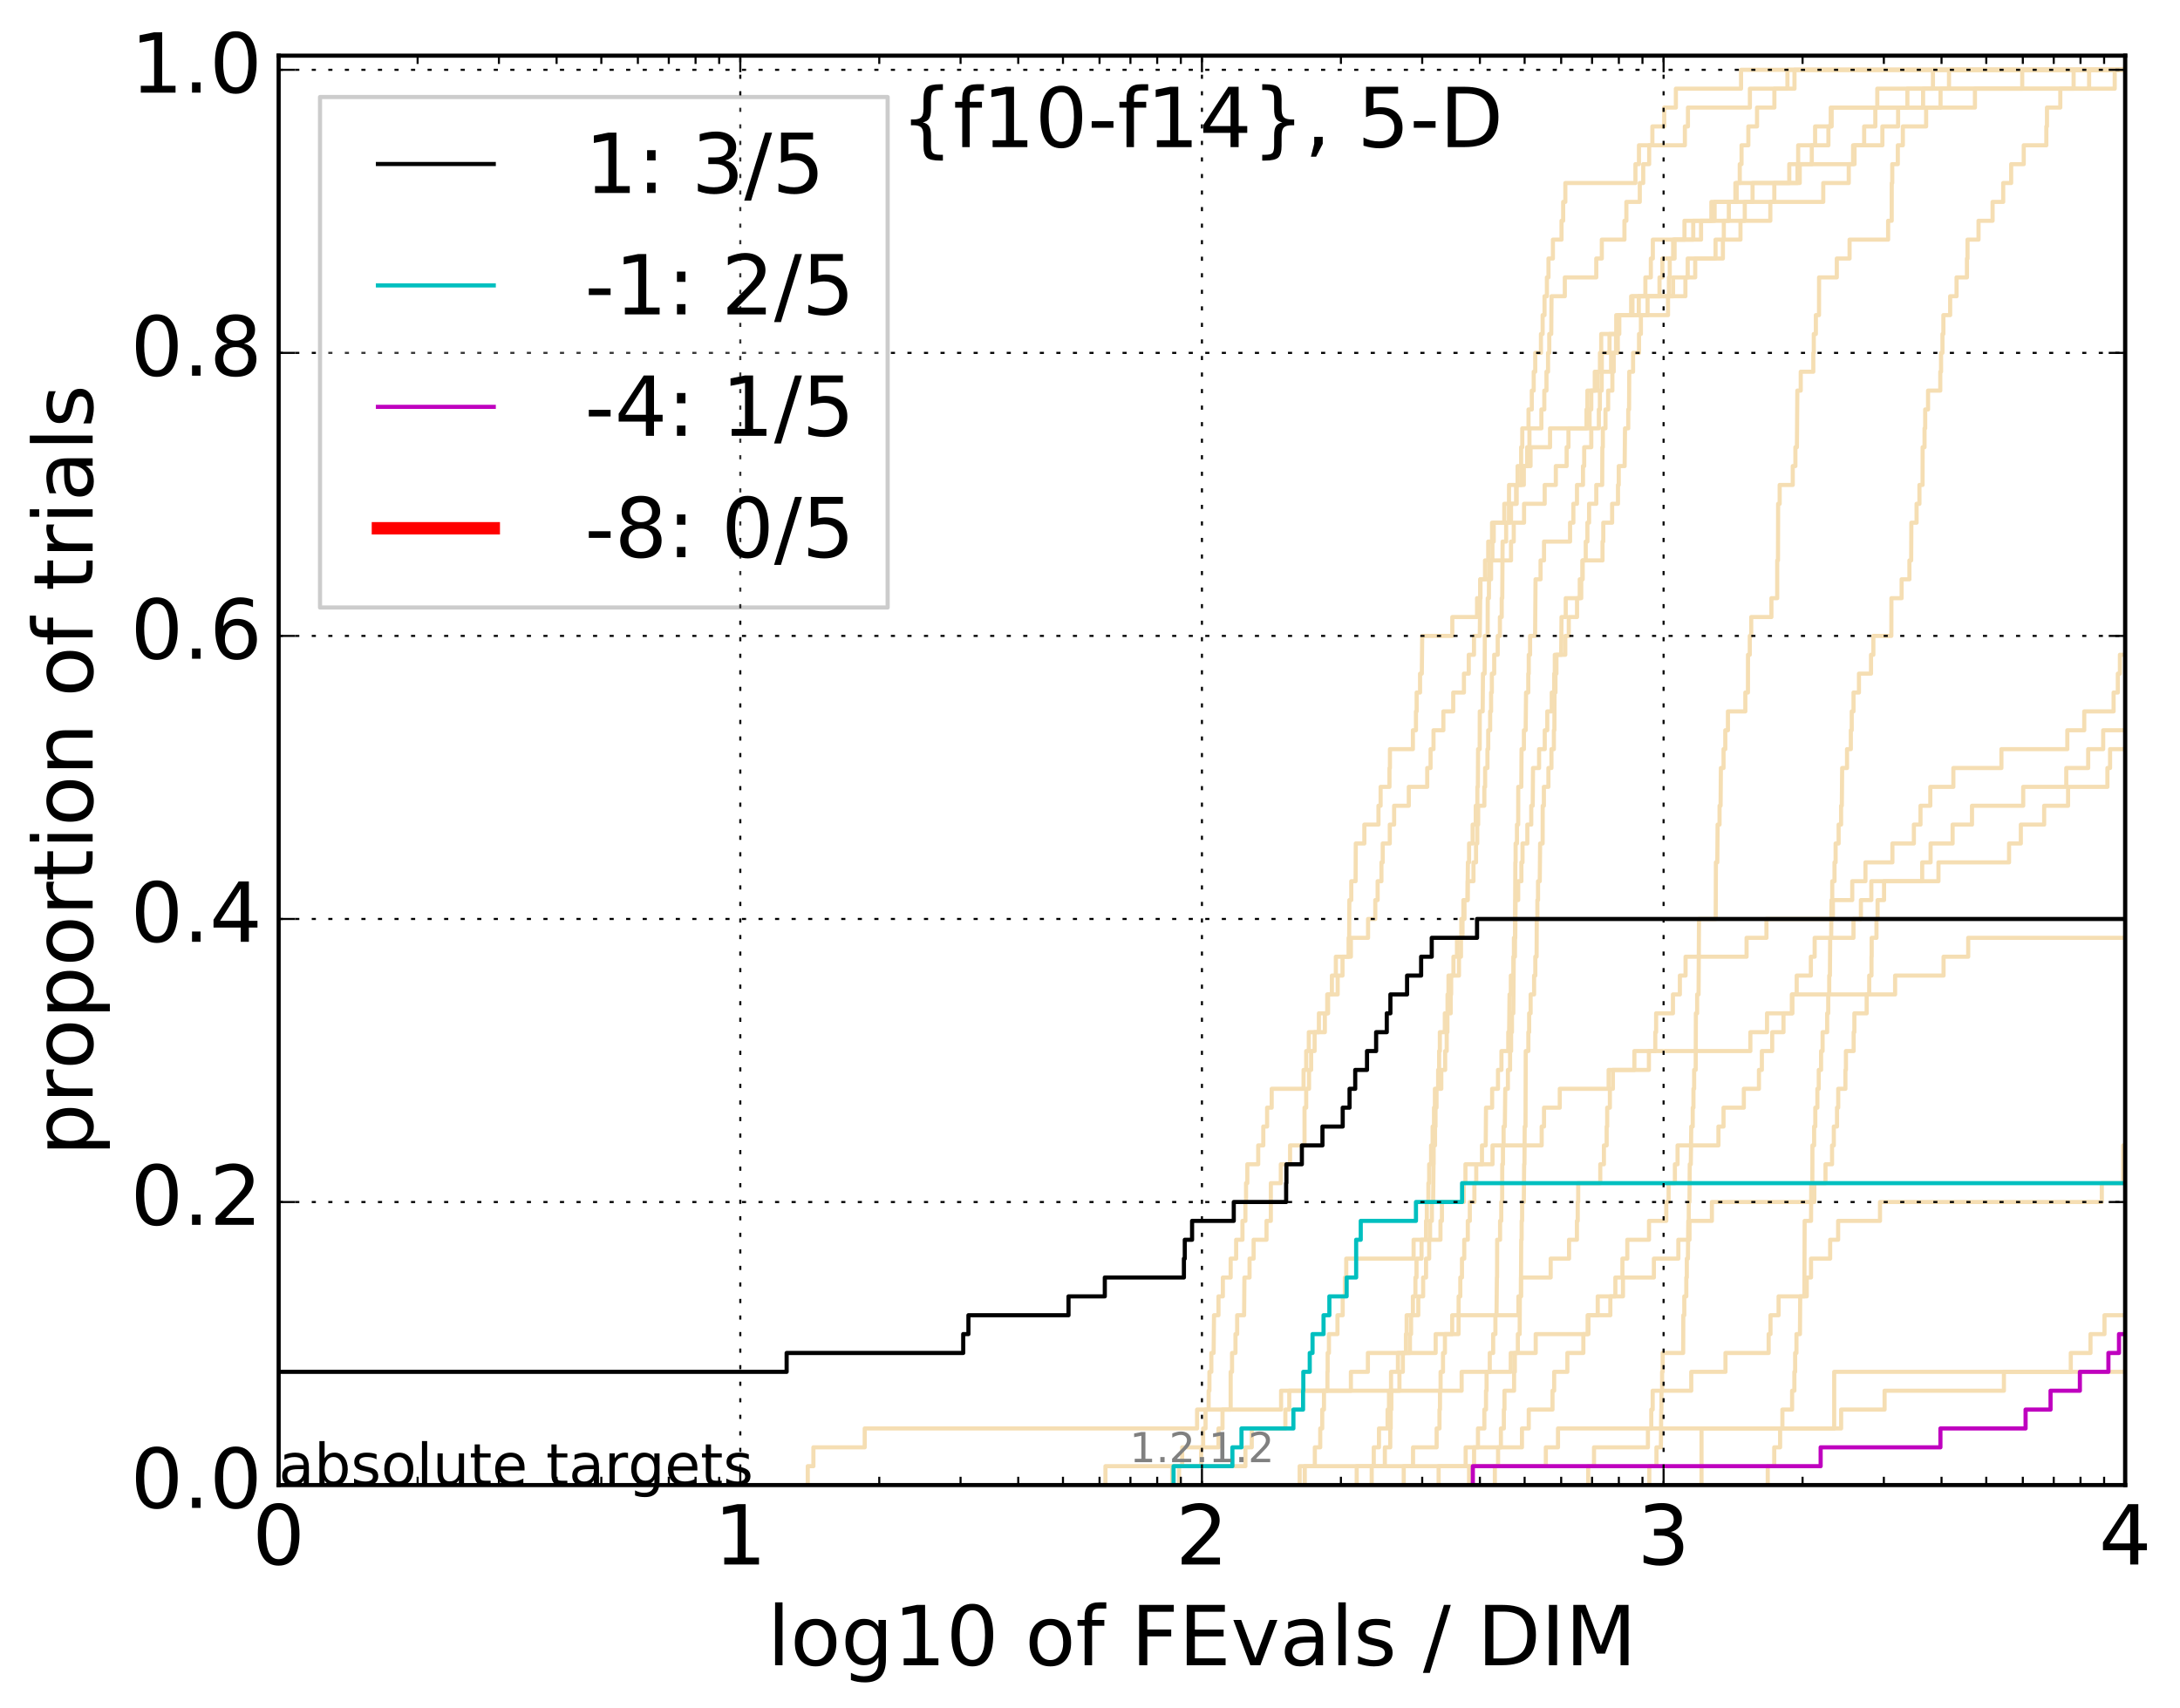 <?xml version="1.0" encoding="utf-8" standalone="no"?>
<!DOCTYPE svg PUBLIC "-//W3C//DTD SVG 1.1//EN"
  "http://www.w3.org/Graphics/SVG/1.1/DTD/svg11.dtd">
<!-- Created with matplotlib (http://matplotlib.org/) -->
<svg height="413pt" version="1.1" viewBox="0 0 527 413" width="527pt" xmlns="http://www.w3.org/2000/svg" xmlns:xlink="http://www.w3.org/1999/xlink">
 <defs>
  <style type="text/css">
*{stroke-linecap:butt;stroke-linejoin:round;stroke-miterlimit:100000;}
  </style>
 </defs>
 <g id="figure_1">
  <g id="patch_1">
   <path d="M 0 413.969 
L 527.324 413.969 
L 527.324 0 
L 0 0 
z
" style="fill:#ffffff;"/>
  </g>
  <g id="axes_1">
   <g id="patch_2">
    <path d="M 67.362 359.056 
L 513.763 359.056 
L 513.763 13.456 
L 67.362 13.456 
z
" style="fill:#ffffff;"/>
   </g>
   <g id="line2d_1">
    <path clip-path="url(#pb7d8434b4a)" d="M 314.183 359.056 
L 314.183 354.494 
L 317.851 354.494 
L 317.851 349.932 
L 319.158 349.932 
L 319.158 345.369 
L 319.639 345.369 
L 319.639 340.807 
L 320.063 340.807 
L 320.063 336.244 
L 320.899 336.244 
L 320.899 331.682 
L 320.951 331.682 
L 320.951 327.12 
L 321.261 327.12 
L 321.261 322.557 
L 323.326 322.557 
L 323.326 317.995 
L 324.591 317.995 
L 324.591 313.433 
L 325.117 313.433 
L 325.117 308.87 
L 325.448 308.87 
L 325.448 304.308 
L 341.729 304.308 
L 341.729 299.745 
L 348.222 299.745 
L 348.222 295.183 
L 348.575 295.183 
L 348.575 290.621 
L 353.868 290.621 
L 353.868 286.058 
L 354.261 286.058 
L 354.261 281.496 
L 360.804 281.496 
L 360.804 276.934 
L 372.69 276.934 
L 372.69 272.371 
L 373.257 272.371 
L 373.257 267.809 
L 377.063 267.809 
L 377.063 263.246 
L 388.873 263.246 
L 388.873 258.684 
L 398.613 258.684 
L 398.613 254.122 
L 423.139 254.122 
L 423.139 249.559 
L 427.168 249.559 
L 427.168 244.997 
L 433.301 244.997 
L 433.301 240.435 
L 458.129 240.435 
L 458.129 235.872 
L 469.846 235.872 
L 469.846 231.31 
L 475.802 231.31 
L 475.802 226.747 
L 475.802 226.747 
L 475.802 226.747 
L 513.763 226.747 
" style="fill:none;stroke:#f5deb3;stroke-linecap:square;"/>
   </g>
   <g id="line2d_2"/>
   <g id="line2d_3">
    <path clip-path="url(#pb7d8434b4a)" d="M 195.27 359.056 
L 195.27 354.494 
L 196.635 354.494 
L 196.635 349.932 
L 209.04 349.932 
L 209.04 345.369 
L 289.385 345.369 
L 289.385 340.807 
L 309.694 340.807 
L 309.694 336.244 
L 353.34 336.244 
L 353.34 331.682 
L 365.216 331.682 
L 365.216 327.12 
L 371.244 327.12 
L 371.244 322.557 
L 383.994 322.557 
L 383.994 317.995 
L 386.24 317.995 
L 386.24 313.433 
L 392.342 313.433 
L 392.342 308.87 
L 399.818 308.87 
L 399.818 304.308 
L 405.73 304.308 
L 405.73 299.745 
L 408.427 299.745 
L 408.427 295.183 
L 413.838 295.183 
L 413.838 290.621 
L 438.599 290.621 
L 438.599 286.058 
L 441.301 286.058 
L 441.301 281.496 
L 442.883 281.496 
L 442.883 276.934 
L 443.312 276.934 
L 443.312 272.371 
L 444.086 272.371 
L 444.086 267.809 
L 444.379 267.809 
L 444.379 263.246 
L 446.112 263.246 
L 446.112 258.684 
L 446.241 258.684 
L 446.241 254.122 
L 448.11 254.122 
L 448.11 249.559 
L 448.282 249.559 
L 448.282 244.997 
L 451.255 244.997 
L 451.255 240.435 
L 451.867 240.435 
L 451.867 235.872 
L 452.416 235.872 
L 452.416 231.31 
L 452.464 231.31 
L 452.464 226.747 
L 453.625 226.747 
L 453.625 222.185 
L 453.892 222.185 
L 453.892 217.623 
L 455.46 217.623 
L 455.46 213.06 
L 464.679 213.06 
L 464.679 208.498 
L 466.707 208.498 
L 466.707 203.936 
L 472.031 203.936 
L 472.031 199.373 
L 476.718 199.373 
L 476.718 194.811 
L 489.095 194.811 
L 489.095 190.248 
L 499.507 190.248 
L 499.507 185.686 
L 504.805 185.686 
L 504.805 181.124 
L 508.429 181.124 
L 508.429 176.561 
L 508.429 176.561 
L 508.429 176.561 
L 513.763 176.561 
" style="fill:none;stroke:#f5deb3;stroke-linecap:square;"/>
   </g>
   <g id="line2d_4">
    <path clip-path="url(#pb7d8434b4a)" d="M 327.977 359.056 
L 327.977 354.494 
L 334.778 354.494 
L 334.778 349.932 
L 336.084 349.932 
L 336.084 345.369 
L 336.197 345.369 
L 336.197 340.807 
L 336.348 340.807 
L 336.348 336.244 
L 338.306 336.244 
L 338.306 331.682 
L 339.131 331.682 
L 339.131 327.12 
L 340.844 327.12 
L 340.844 322.557 
L 341.118 322.557 
L 341.118 317.995 
L 342.862 317.995 
L 342.862 313.433 
L 344.034 313.433 
L 344.034 308.87 
L 344.737 308.87 
L 344.737 304.308 
L 345.492 304.308 
L 345.492 299.745 
L 345.71 299.745 
L 345.71 295.183 
L 346.143 295.183 
L 346.143 290.621 
L 346.45 290.621 
L 346.541 281.496 
L 346.572 281.496 
L 346.572 276.934 
L 346.906 276.934 
L 346.906 272.371 
L 347.027 272.371 
L 347.027 267.809 
L 347.269 267.809 
L 347.269 263.246 
L 348.428 263.246 
L 348.428 258.684 
L 349.359 258.684 
L 349.359 254.122 
L 349.732 254.122 
L 349.732 249.559 
L 349.903 249.559 
L 349.903 244.997 
L 350.695 244.997 
L 350.695 240.435 
L 350.807 240.435 
L 350.807 235.872 
L 352.699 235.872 
L 352.699 231.31 
L 353.181 231.31 
L 353.181 226.747 
L 353.552 226.747 
L 353.552 222.185 
L 354.026 222.185 
L 354.026 217.623 
L 354.753 217.623 
L 354.856 208.498 
L 355.138 208.498 
L 355.138 203.936 
L 356 203.936 
L 356 199.373 
L 356.748 199.373 
L 356.748 194.811 
L 357.142 194.811 
L 357.142 190.248 
L 357.265 190.248 
L 357.314 181.124 
L 357.703 181.124 
L 357.728 171.999 
L 358.426 171.999 
L 358.497 162.874 
L 358.901 162.874 
L 358.949 153.749 
L 359.629 153.749 
L 359.653 144.625 
L 359.931 144.625 
L 359.978 135.5 
L 360.781 135.5 
L 360.781 130.938 
L 361.099 130.938 
L 361.099 126.375 
L 363.654 126.375 
L 363.654 121.813 
L 366.649 121.813 
L 366.649 117.25 
L 368.373 117.25 
L 368.373 112.688 
L 370 112.688 
L 370 108.126 
L 374.713 108.126 
L 374.713 103.563 
L 384.276 103.563 
L 384.276 99.001 
L 384.68 99.001 
L 384.68 94.439 
L 386.227 94.439 
L 386.227 89.876 
L 386.776 89.876 
L 386.776 85.314 
L 387.081 85.314 
L 387.081 80.751 
L 390.712 80.751 
L 390.712 76.189 
L 394.637 76.189 
L 394.637 71.627 
L 404.453 71.627 
L 404.453 67.064 
L 409.804 67.064 
L 409.804 62.502 
L 416.498 62.502 
L 416.498 57.94 
L 416.721 57.94 
L 416.721 53.377 
L 421.788 53.377 
L 421.788 48.815 
L 428.929 48.815 
L 428.929 44.252 
L 432.546 44.252 
L 432.546 39.69 
L 447.974 39.69 
L 447.974 35.128 
L 455.052 35.128 
L 455.052 30.565 
L 458.853 30.565 
L 458.853 26.003 
L 461.097 26.003 
L 461.097 21.441 
L 471.159 21.441 
L 471.159 16.878 
L 471.159 16.878 
L 513.763 16.878 
L 513.763 16.878 
" style="fill:none;stroke:#f5deb3;stroke-linecap:square;"/>
   </g>
   <g id="line2d_5">
    <path clip-path="url(#pb7d8434b4a)" d="M 383.938 359.056 
L 383.938 354.494 
L 385.343 354.494 
L 385.343 349.932 
L 398.373 349.932 
L 398.373 345.369 
L 399.183 345.369 
L 399.183 340.807 
L 399.522 340.807 
L 399.522 336.244 
L 408.851 336.244 
L 408.851 331.682 
L 417.122 331.682 
L 417.122 327.12 
L 427.559 327.12 
L 427.559 322.557 
L 428.005 322.557 
L 428.005 317.995 
L 429.961 317.995 
L 429.961 313.433 
L 436.773 313.433 
L 436.773 308.87 
L 437.802 308.87 
L 437.802 304.308 
L 442.429 304.308 
L 442.429 299.745 
L 444.358 299.745 
L 444.358 295.183 
L 454.479 295.183 
L 454.479 290.621 
L 508.096 290.621 
L 508.096 286.058 
L 513.271 286.058 
L 513.271 281.496 
L 513.271 281.496 
L 513.271 276.934 
L 514.195 276.934 
L 514.195 272.371 
L 518.347 272.371 
L 518.347 267.809 
L 523.452 267.809 
L 523.452 263.246 
L 524.994 263.246 
L 524.994 258.684 
L 525.688 258.684 
L 525.688 254.122 
L 528.324 254.122 
" style="fill:none;stroke:#f5deb3;stroke-linecap:square;"/>
   </g>
   <g id="line2d_6"/>
   <g id="line2d_7">
    <path clip-path="url(#pb7d8434b4a)" d="M 361.37 359.056 
L 361.37 354.494 
L 362.15 354.494 
L 362.15 349.932 
L 362.832 349.932 
L 362.832 345.369 
L 363.546 345.369 
L 363.546 340.807 
L 363.697 340.807 
L 363.697 336.244 
L 366.02 336.244 
L 366.02 331.682 
L 366.203 331.682 
L 366.203 327.12 
L 366.93 327.12 
L 366.93 322.557 
L 367.37 322.557 
L 367.409 313.433 
L 367.667 313.433 
L 367.746 299.745 
L 367.844 299.745 
L 367.844 295.183 
L 367.962 295.183 
L 367.962 290.621 
L 368.373 290.621 
L 368.45 281.496 
L 368.528 281.496 
L 368.586 272.371 
L 368.78 272.371 
L 368.838 254.122 
L 369.47 254.122 
L 369.47 249.559 
L 369.66 249.559 
L 369.66 244.997 
L 370.018 244.997 
L 370.018 240.435 
L 370.858 240.435 
L 370.858 235.872 
L 371.153 235.872 
L 371.153 231.31 
L 371.464 231.31 
L 371.501 222.185 
L 371.646 222.185 
L 371.646 217.623 
L 371.81 217.623 
L 371.81 213.06 
L 372.225 213.06 
L 372.315 203.936 
L 372.921 203.936 
L 372.939 194.811 
L 373.222 194.811 
L 373.222 190.248 
L 374.319 190.248 
L 374.319 185.686 
L 375.053 185.686 
L 375.053 181.124 
L 375.643 181.124 
L 375.643 176.561 
L 375.76 176.561 
L 375.794 167.437 
L 376.027 167.437 
L 376.027 162.874 
L 376.259 162.874 
L 376.259 158.312 
L 377.404 158.312 
L 377.484 149.187 
L 378.506 149.187 
L 378.506 144.625 
L 382.257 144.625 
L 382.257 140.062 
L 382.578 140.062 
L 382.578 135.5 
L 387.397 135.5 
L 387.397 130.938 
L 387.581 130.938 
L 387.581 126.375 
L 389.72 126.375 
L 389.72 121.813 
L 391.14 121.813 
L 391.14 117.25 
L 391.322 117.25 
L 391.322 112.688 
L 392.744 112.688 
L 392.838 103.563 
L 393.619 103.563 
L 393.619 99.001 
L 393.815 99.001 
L 393.861 89.876 
L 394.784 89.876 
L 394.784 85.314 
L 396.219 85.314 
L 396.219 80.751 
L 396.677 80.751 
L 396.677 76.189 
L 398.289 76.189 
L 398.289 71.627 
L 401.173 71.627 
L 401.173 67.064 
L 401.87 67.064 
L 401.87 62.502 
L 404.471 62.502 
L 404.471 57.94 
L 407.211 57.94 
L 407.211 53.377 
L 414.496 53.377 
L 414.496 48.815 
L 423.671 48.815 
L 423.671 44.252 
L 435.073 44.252 
L 435.073 39.69 
L 437.987 39.69 
L 437.987 35.128 
L 442.009 35.128 
L 442.009 30.565 
L 442.791 30.565 
L 442.791 26.003 
L 453.822 26.003 
L 453.822 21.441 
L 505.03 21.441 
L 505.03 16.878 
L 505.03 16.878 
L 513.763 16.878 
L 513.763 16.878 
" style="fill:none;stroke:#f5deb3;stroke-linecap:square;"/>
   </g>
   <g id="line2d_8">
    <path clip-path="url(#pb7d8434b4a)" style="fill:none;stroke:#f5deb3;stroke-linecap:square;"/>
   </g>
   <g id="line2d_9">
    <path clip-path="url(#pb7d8434b4a)" d="M 355.138 359.056 
L 355.138 354.494 
L 356.35 354.494 
L 356.35 349.932 
L 357.289 349.932 
L 357.289 345.369 
L 358.83 345.369 
L 358.83 340.807 
L 359.231 340.807 
L 359.231 336.244 
L 359.372 336.244 
L 359.372 331.682 
L 360.14 331.682 
L 360.14 327.12 
L 360.963 327.12 
L 360.963 322.557 
L 361.504 322.557 
L 361.504 317.995 
L 361.773 317.995 
L 361.862 308.87 
L 361.906 308.87 
L 361.929 299.745 
L 362.635 299.745 
L 362.635 295.183 
L 362.919 295.183 
L 362.919 290.621 
L 363.136 290.621 
L 363.158 281.496 
L 363.331 281.496 
L 363.331 276.934 
L 363.482 276.934 
L 363.482 272.371 
L 363.782 272.371 
L 363.889 263.246 
L 364.526 263.246 
L 364.526 258.684 
L 365.05 258.684 
L 365.05 254.122 
L 365.299 254.122 
L 365.299 249.559 
L 365.506 249.559 
L 365.506 244.997 
L 365.835 244.997 
L 365.938 231.31 
L 366.223 231.31 
L 366.325 208.498 
L 366.386 208.498 
L 366.386 203.936 
L 366.709 203.936 
L 366.709 199.373 
L 367.011 199.373 
L 367.031 190.248 
L 367.765 190.248 
L 367.825 181.124 
L 368.392 181.124 
L 368.392 176.561 
L 368.818 176.561 
L 368.915 167.437 
L 369.451 167.437 
L 369.451 162.874 
L 369.565 162.874 
L 369.565 158.312 
L 369.886 158.312 
L 369.886 153.749 
L 371.098 153.749 
L 371.208 140.062 
L 372.422 140.062 
L 372.422 135.5 
L 373.257 135.5 
L 373.257 130.938 
L 379.552 130.938 
L 379.552 126.375 
L 380.349 126.375 
L 380.349 121.813 
L 381.223 121.813 
L 381.223 117.25 
L 382.679 117.25 
L 382.679 112.688 
L 382.968 112.688 
L 382.968 108.126 
L 384.68 108.126 
L 384.68 103.563 
L 386.509 103.563 
L 386.509 99.001 
L 386.762 99.001 
L 386.762 94.439 
L 387.2 94.439 
L 387.2 89.876 
L 389.469 89.876 
L 389.469 85.314 
L 390.663 85.314 
L 390.663 80.751 
L 391.456 80.751 
L 391.456 76.189 
L 394.319 76.189 
L 394.319 71.627 
L 403.444 71.627 
L 403.444 67.064 
L 403.651 67.064 
L 403.651 62.502 
L 404.821 62.502 
L 404.821 57.94 
L 411.216 57.94 
L 411.216 53.377 
L 417.934 53.377 
L 417.934 48.815 
L 419.518 48.815 
L 419.518 44.252 
L 420.576 44.252 
L 420.576 39.69 
L 421.005 39.69 
L 421.005 35.128 
L 422.653 35.128 
L 422.653 30.565 
L 424.753 30.565 
L 424.753 26.003 
L 428.946 26.003 
L 428.946 21.441 
L 432.098 21.441 
L 432.098 16.878 
L 432.098 16.878 
L 513.763 16.878 
L 513.763 16.878 
" style="fill:none;stroke:#f5deb3;stroke-linecap:square;"/>
   </g>
   <g id="line2d_10">
    <path clip-path="url(#pb7d8434b4a)" style="fill:none;stroke:#f5deb3;stroke-linecap:square;"/>
   </g>
   <g id="line2d_11">
    <path clip-path="url(#pb7d8434b4a)" style="fill:none;stroke:#f5deb3;stroke-linecap:square;"/>
   </g>
   <g id="line2d_12">
    <path clip-path="url(#pb7d8434b4a)" d="M 315.417 359.056 
L 315.417 354.494 
L 373.695 354.494 
L 373.695 349.932 
L 376.638 349.932 
L 376.638 345.369 
L 445.08 345.369 
L 445.08 340.807 
L 455.586 340.807 
L 455.586 336.244 
L 484.434 336.244 
L 484.434 331.682 
L 500.597 331.682 
L 500.597 327.12 
L 505.363 327.12 
L 505.363 322.557 
L 508.746 322.557 
L 508.746 317.995 
L 528.324 317.995 
" style="fill:none;stroke:#f5deb3;stroke-linecap:square;"/>
   </g>
   <g id="line2d_13"/>
   <g id="line2d_14">
    <path clip-path="url(#pb7d8434b4a)" d="M 347.777 359.056 
L 347.777 354.494 
L 354.313 354.494 
L 354.313 349.932 
L 367.923 349.932 
L 367.923 345.369 
L 369.565 345.369 
L 369.565 340.807 
L 375.307 340.807 
L 375.307 336.244 
L 375.71 336.244 
L 375.71 331.682 
L 378.899 331.682 
L 378.899 327.12 
L 382.766 327.12 
L 382.766 322.557 
L 383.797 322.557 
L 383.797 317.995 
L 389.292 317.995 
L 389.292 313.433 
L 390.503 313.433 
L 390.503 308.87 
L 392.211 308.87 
L 392.211 304.308 
L 393.387 304.308 
L 393.387 299.745 
L 398.634 299.745 
L 398.634 295.183 
L 402.807 295.183 
L 402.807 290.621 
L 403.377 290.621 
L 403.377 286.058 
L 404.894 286.058 
L 404.894 281.496 
L 405.541 281.496 
L 405.541 276.934 
L 415.419 276.934 
L 415.419 272.371 
L 416.65 272.371 
L 416.65 267.809 
L 421.561 267.809 
L 421.561 263.246 
L 425.213 263.246 
L 425.213 258.684 
L 425.919 258.684 
L 425.919 254.122 
L 428.419 254.122 
L 428.419 249.559 
L 431.148 249.559 
L 431.148 244.997 
L 433.163 244.997 
L 433.163 240.435 
L 434.34 240.435 
L 434.34 235.872 
L 437.765 235.872 
L 437.765 231.31 
L 438.681 231.31 
L 438.681 226.747 
L 448.068 226.747 
L 448.068 222.185 
L 449.862 222.185 
L 449.862 217.623 
L 452.382 217.623 
L 452.382 213.06 
L 468.609 213.06 
L 468.609 208.498 
L 485.677 208.498 
L 485.677 203.936 
L 488.521 203.936 
L 488.521 199.373 
L 494.162 199.373 
L 494.162 194.811 
L 499.946 194.811 
L 499.946 190.248 
L 509.452 190.248 
L 509.452 185.686 
L 510.094 185.686 
L 510.094 181.124 
L 510.094 181.124 
L 510.094 181.124 
L 513.763 181.124 
" style="fill:none;stroke:#f5deb3;stroke-linecap:square;"/>
   </g>
   <g id="line2d_15"/>
   <g id="line2d_16"/>
   <g id="line2d_17">
    <path clip-path="url(#pb7d8434b4a)" d="M 427.341 359.056 
L 427.341 354.494 
L 428.912 354.494 
L 428.912 349.932 
L 430.331 349.932 
L 430.331 345.369 
L 430.881 345.369 
L 430.881 340.807 
L 433.23 340.807 
L 433.23 336.244 
L 433.778 336.244 
L 433.778 331.682 
L 433.965 331.682 
L 433.965 327.12 
L 434.28 327.12 
L 434.28 322.557 
L 435.127 322.557 
L 435.186 313.433 
L 436.191 313.433 
L 436.263 295.183 
L 437.806 295.183 
L 437.858 286.058 
L 438.121 286.058 
L 438.144 276.934 
L 438.553 276.934 
L 438.553 272.371 
L 438.836 272.371 
L 438.836 267.809 
L 439.338 267.809 
L 439.338 263.246 
L 439.67 263.246 
L 439.67 258.684 
L 440.235 258.684 
L 440.235 254.122 
L 440.6 254.122 
L 440.6 249.559 
L 441.706 249.559 
L 441.706 244.997 
L 441.962 244.997 
L 441.962 240.435 
L 442.201 240.435 
L 442.201 235.872 
L 442.37 235.872 
L 442.433 226.747 
L 442.674 226.747 
L 442.741 217.623 
L 442.933 217.623 
L 442.933 213.06 
L 443.482 213.06 
L 443.482 208.498 
L 443.746 208.498 
L 443.746 203.936 
L 444.476 203.936 
L 444.476 199.373 
L 445.072 199.373 
L 445.072 194.811 
L 445.247 194.811 
L 445.331 185.686 
L 446.506 185.686 
L 446.506 181.124 
L 447.425 181.124 
L 447.425 176.561 
L 447.642 176.561 
L 447.642 171.999 
L 448.076 171.999 
L 448.076 167.437 
L 449.389 167.437 
L 449.389 162.874 
L 452.306 162.874 
L 452.306 158.312 
L 452.875 158.312 
L 452.875 153.749 
L 457.219 153.749 
L 457.238 144.625 
L 459.704 144.625 
L 459.704 140.062 
L 461.589 140.062 
L 461.589 135.5 
L 462.013 135.5 
L 462.056 126.375 
L 463.321 126.375 
L 463.321 121.813 
L 464.01 121.813 
L 464.01 117.25 
L 464.767 117.25 
L 464.783 108.126 
L 465.244 108.126 
L 465.244 103.563 
L 465.402 103.563 
L 465.402 99.001 
L 466.094 99.001 
L 466.094 94.439 
L 469.05 94.439 
L 469.05 89.876 
L 469.237 89.876 
L 469.237 85.314 
L 469.579 85.314 
L 469.579 80.751 
L 469.798 80.751 
L 469.798 76.189 
L 471.438 76.189 
L 471.438 71.627 
L 472.987 71.627 
L 472.987 67.064 
L 475.498 67.064 
L 475.498 62.502 
L 475.636 62.502 
L 475.636 57.94 
L 478.295 57.94 
L 478.295 53.377 
L 481.693 53.377 
L 481.693 48.815 
L 484.262 48.815 
L 484.262 44.252 
L 486.186 44.252 
L 486.186 39.69 
L 489.224 39.69 
L 489.224 35.128 
L 494.69 35.128 
L 494.69 30.565 
L 494.842 30.565 
L 494.842 26.003 
L 498.062 26.003 
L 498.062 21.441 
L 501.282 21.441 
L 501.282 16.878 
L 501.282 16.878 
L 513.763 16.878 
L 513.763 16.878 
" style="fill:none;stroke:#f5deb3;stroke-linecap:square;"/>
   </g>
   <g id="line2d_18">
    <path clip-path="url(#pb7d8434b4a)" d="M 267.236 359.056 
L 267.236 354.494 
L 301.066 354.494 
L 301.066 349.932 
L 302.602 349.932 
L 302.602 345.369 
L 310.728 345.369 
L 310.728 340.807 
L 311.678 340.807 
L 311.678 336.244 
L 326.568 336.244 
L 326.568 331.682 
L 330.677 331.682 
L 330.677 327.12 
L 347.058 327.12 
L 347.058 322.557 
L 351.058 322.557 
L 351.058 317.995 
L 367.071 317.995 
L 367.071 313.433 
L 367.687 313.433 
L 367.687 308.87 
L 374.866 308.87 
L 374.866 304.308 
L 379.304 304.308 
L 379.304 299.745 
L 381.208 299.745 
L 381.208 295.183 
L 381.402 295.183 
L 381.402 290.621 
L 381.521 290.621 
L 381.521 286.058 
L 386.855 286.058 
L 386.855 281.496 
L 387.738 281.496 
L 387.738 276.934 
L 388.399 276.934 
L 388.399 272.371 
L 388.528 272.371 
L 388.528 267.809 
L 389.178 267.809 
L 389.178 263.246 
L 389.908 263.246 
L 389.908 258.684 
L 395.099 258.684 
L 395.099 254.122 
L 400.153 254.122 
L 400.153 249.559 
L 400.355 249.559 
L 400.355 244.997 
L 404.425 244.997 
L 404.425 240.435 
L 406.098 240.435 
L 406.098 235.872 
L 407.472 235.872 
L 407.472 231.31 
L 422.225 231.31 
L 422.225 226.747 
L 427.028 226.747 
L 427.028 222.185 
L 443.092 222.185 
L 443.092 217.623 
L 447.767 217.623 
L 447.767 213.06 
L 450.958 213.06 
L 450.958 208.498 
L 457.477 208.498 
L 457.477 203.936 
L 462.666 203.936 
L 462.666 199.373 
L 464.267 199.373 
L 464.267 194.811 
L 466.64 194.811 
L 466.64 190.248 
L 472.21 190.248 
L 472.21 185.686 
L 483.828 185.686 
L 483.828 181.124 
L 499.76 181.124 
L 499.76 176.561 
L 503.854 176.561 
L 503.854 171.999 
L 510.952 171.999 
L 510.952 167.437 
L 511.971 167.437 
L 511.971 162.874 
L 512.469 162.874 
L 512.469 158.312 
L 528.324 158.312 
" style="fill:none;stroke:#f5deb3;stroke-linecap:square;"/>
   </g>
   <g id="line2d_19">
    <path clip-path="url(#pb7d8434b4a)" style="fill:none;stroke:#f5deb3;stroke-linecap:square;"/>
   </g>
   <g id="line2d_20">
    <path clip-path="url(#pb7d8434b4a)" d="M 285.023 359.056 
L 285.023 354.494 
L 290.368 354.494 
L 290.368 349.932 
L 294.561 349.932 
L 294.561 345.369 
L 295.533 345.369 
L 295.533 340.807 
L 297.504 340.807 
L 297.504 331.682 
L 297.839 331.682 
L 297.839 327.12 
L 298.666 327.12 
L 298.666 322.557 
L 299.074 322.557 
L 299.074 317.995 
L 300.753 317.995 
L 300.831 308.87 
L 302.07 308.87 
L 302.07 304.308 
L 303.054 304.308 
L 303.054 299.745 
L 306.172 299.745 
L 306.172 295.183 
L 307.215 295.183 
L 307.215 286.058 
L 309.629 286.058 
L 309.629 281.496 
L 311.865 281.496 
L 311.865 276.934 
L 315.359 276.934 
L 315.359 267.809 
L 315.764 267.809 
L 315.764 263.246 
L 316.451 263.246 
L 316.451 258.684 
L 316.96 258.684 
L 316.96 254.122 
L 317.796 254.122 
L 317.796 249.559 
L 320.273 249.559 
L 320.273 244.997 
L 321.055 244.997 
L 321.055 240.435 
L 321.976 240.435 
L 321.976 235.872 
L 322.93 235.872 
L 322.93 231.31 
L 326.011 231.31 
L 326.011 226.747 
L 326.151 226.747 
L 326.197 217.623 
L 326.66 217.623 
L 326.66 213.06 
L 327.707 213.06 
L 327.752 203.936 
L 329.822 203.936 
L 329.822 199.373 
L 333.235 199.373 
L 333.235 194.811 
L 333.755 194.811 
L 333.755 190.248 
L 335.894 190.248 
L 335.894 185.686 
L 336.008 185.686 
L 336.008 181.124 
L 341.56 181.124 
L 341.56 176.561 
L 342.299 176.561 
L 342.299 171.999 
L 342.465 171.999 
L 342.465 167.437 
L 343.289 167.437 
L 343.289 162.874 
L 343.712 162.874 
L 343.809 153.749 
L 351.086 153.749 
L 351.086 149.187 
L 357.068 149.187 
L 357.068 144.625 
L 357.824 144.625 
L 357.824 140.062 
L 360.461 140.062 
L 360.461 135.5 
L 365.278 135.5 
L 365.278 130.938 
L 365.938 130.938 
L 365.938 126.375 
L 368.431 126.375 
L 368.431 121.813 
L 373.415 121.813 
L 373.415 117.25 
L 376.11 117.25 
L 376.11 112.688 
L 378.726 112.688 
L 378.726 108.126 
L 379.164 108.126 
L 379.164 103.563 
L 383.527 103.563 
L 383.527 99.001 
L 383.74 99.001 
L 383.74 94.439 
L 385.521 94.439 
L 385.521 89.876 
L 387.226 89.876 
L 387.226 85.314 
L 389.09 85.314 
L 389.09 80.751 
L 391.189 80.751 
L 391.189 76.189 
L 403.235 76.189 
L 403.235 71.627 
L 407.438 71.627 
L 407.438 67.064 
L 407.991 67.064 
L 407.991 62.502 
L 414.721 62.502 
L 414.721 57.94 
L 420.749 57.94 
L 420.749 53.377 
L 427.965 53.377 
L 427.965 48.815 
L 440.758 48.815 
L 440.758 44.252 
L 446.923 44.252 
L 446.923 39.69 
L 448.323 39.69 
L 448.323 35.128 
L 450.649 35.128 
L 450.649 30.565 
L 453.346 30.565 
L 453.346 26.003 
L 477.427 26.003 
L 477.427 21.441 
L 511.218 21.441 
L 511.218 16.878 
L 511.218 16.878 
L 513.763 16.878 
L 513.763 16.878 
" style="fill:none;stroke:#f5deb3;stroke-linecap:square;"/>
   </g>
   <g id="line2d_21"/>
   <g id="line2d_22">
    <path clip-path="url(#pb7d8434b4a)" d="M 283.365 359.056 
L 283.365 354.494 
L 285.778 354.494 
L 285.778 349.932 
L 290.852 349.932 
L 290.852 345.369 
L 291.427 345.369 
L 291.427 340.807 
L 292.183 340.807 
L 292.183 336.244 
L 292.37 336.244 
L 292.37 331.682 
L 292.834 331.682 
L 292.834 327.12 
L 293.386 327.12 
L 293.478 317.995 
L 294.561 317.995 
L 294.561 313.433 
L 295.62 313.433 
L 295.62 308.87 
L 297.504 308.87 
L 297.504 304.308 
L 298.83 304.308 
L 298.83 299.745 
L 300.358 299.745 
L 300.358 295.183 
L 301.066 295.183 
L 301.066 290.621 
L 301.222 290.621 
L 301.222 286.058 
L 301.532 286.058 
L 301.532 281.496 
L 304.165 281.496 
L 304.165 276.934 
L 305.394 276.934 
L 305.394 272.371 
L 306.313 272.371 
L 306.313 267.809 
L 307.421 267.809 
L 307.421 263.246 
L 315.126 263.246 
L 315.126 258.684 
L 315.764 258.684 
L 315.764 254.122 
L 316.394 254.122 
L 316.394 249.559 
L 318.834 249.559 
L 318.834 244.997 
L 320.848 244.997 
L 320.848 240.435 
L 323.375 240.435 
L 323.375 235.872 
L 324.543 235.872 
L 324.543 231.31 
L 326.568 231.31 
L 326.568 226.747 
L 330.72 226.747 
L 330.72 222.185 
L 332.466 222.185 
L 332.466 217.623 
L 333.034 217.623 
L 333.034 213.06 
L 333.953 213.06 
L 333.953 208.498 
L 334.269 208.498 
L 334.269 203.936 
L 335.97 203.936 
L 335.97 199.373 
L 337.022 199.373 
L 337.022 194.811 
L 340.568 194.811 
L 340.568 190.248 
L 345.021 190.248 
L 345.021 185.686 
L 345.834 185.686 
L 345.834 181.124 
L 346.541 181.124 
L 346.541 176.561 
L 348.925 176.561 
L 348.925 171.999 
L 351.308 171.999 
L 351.308 167.437 
L 353.895 167.437 
L 353.895 162.874 
L 355.061 162.874 
L 355.061 158.312 
L 356.325 158.312 
L 356.325 153.749 
L 357.728 153.749 
L 357.824 144.625 
L 357.897 144.625 
L 357.897 140.062 
L 358.996 140.062 
L 358.996 135.5 
L 359.769 135.5 
L 359.769 130.938 
L 360.69 130.938 
L 360.69 126.375 
L 364.778 126.375 
L 364.799 117.25 
L 367.746 117.25 
L 367.746 112.688 
L 369.183 112.688 
L 369.183 108.126 
L 369.735 108.126 
L 369.735 103.563 
L 372.619 103.563 
L 372.619 99.001 
L 373.327 99.001 
L 373.327 94.439 
L 373.851 94.439 
L 373.851 89.876 
L 374.232 89.876 
L 374.232 85.314 
L 374.525 85.314 
L 374.525 80.751 
L 375.002 80.751 
L 375.07 71.627 
L 378.284 71.627 
L 378.284 67.064 
L 385.889 67.064 
L 385.889 62.502 
L 387.226 62.502 
L 387.226 57.94 
L 392.697 57.94 
L 392.697 53.377 
L 393.166 53.377 
L 393.166 48.815 
L 396.405 48.815 
L 396.405 44.252 
L 397.238 44.252 
L 397.238 39.69 
L 398.676 39.69 
L 398.676 35.128 
L 407.307 35.128 
L 407.307 30.565 
L 408.051 30.565 
L 408.051 26.003 
L 423.026 26.003 
L 423.026 21.441 
L 433.808 21.441 
L 433.808 16.878 
L 433.808 16.878 
L 513.763 16.878 
L 513.763 16.878 
" style="fill:none;stroke:#f5deb3;stroke-linecap:square;"/>
   </g>
   <g id="line2d_23">
    <path clip-path="url(#pb7d8434b4a)" style="fill:none;stroke:#f5deb3;stroke-linecap:square;"/>
   </g>
   <g id="line2d_24">
    <path clip-path="url(#pb7d8434b4a)" d="M 339.344 359.056 
L 339.344 354.494 
L 341.594 354.494 
L 341.594 349.932 
L 347.299 349.932 
L 347.299 345.369 
L 347.985 345.369 
L 347.985 340.807 
L 348.104 340.807 
L 348.104 336.244 
L 348.251 336.244 
L 348.251 331.682 
L 348.838 331.682 
L 348.838 327.12 
L 349.301 327.12 
L 349.301 322.557 
L 352.591 322.557 
L 352.618 313.433 
L 353.021 313.433 
L 353.021 308.87 
L 353.42 308.87 
L 353.42 304.308 
L 353.973 304.308 
L 353.973 299.745 
L 354.83 299.745 
L 354.83 295.183 
L 355.317 295.183 
L 355.317 290.621 
L 356.425 290.621 
L 356.425 286.058 
L 356.871 286.058 
L 356.871 281.496 
L 358.258 281.496 
L 358.258 276.934 
L 359.161 276.934 
L 359.231 267.809 
L 360.713 267.809 
L 360.713 263.246 
L 362.128 263.246 
L 362.128 258.684 
L 362.962 258.684 
L 362.962 254.122 
L 364.61 254.122 
L 364.61 249.559 
L 364.82 249.559 
L 364.924 240.435 
L 365.237 240.435 
L 365.237 235.872 
L 365.856 235.872 
L 365.856 231.31 
L 365.979 231.31 
L 365.979 226.747 
L 366.305 226.747 
L 366.386 217.623 
L 367.011 217.623 
L 367.011 213.06 
L 367.785 213.06 
L 367.785 208.498 
L 368.06 208.498 
L 368.06 203.936 
L 369.222 203.936 
L 369.222 199.373 
L 370.169 199.373 
L 370.169 194.811 
L 370.524 194.811 
L 370.598 185.686 
L 372.063 185.686 
L 372.063 181.124 
L 373.432 181.124 
L 373.432 176.561 
L 374.042 176.561 
L 374.042 171.999 
L 375.121 171.999 
L 375.121 167.437 
L 375.71 167.437 
L 375.71 162.874 
L 375.861 162.874 
L 375.861 158.312 
L 378.395 158.312 
L 378.395 153.749 
L 379.242 153.749 
L 379.242 149.187 
L 381.238 149.187 
L 381.238 144.625 
L 381.891 144.625 
L 381.891 140.062 
L 382.563 140.062 
L 382.563 135.5 
L 383.341 135.5 
L 383.341 130.938 
L 383.74 130.938 
L 383.74 126.375 
L 384.149 126.375 
L 384.149 121.813 
L 385.889 121.813 
L 385.889 117.25 
L 387.319 117.25 
L 387.358 108.126 
L 387.476 108.126 
L 387.476 103.563 
L 388.115 103.563 
L 388.115 99.001 
L 388.758 99.001 
L 388.758 94.439 
L 389.783 94.439 
L 389.783 89.876 
L 390.107 89.876 
L 390.107 85.314 
L 391.092 85.314 
L 391.092 80.751 
L 391.213 80.751 
L 391.213 76.189 
L 396.164 76.189 
L 396.164 71.627 
L 397.761 71.627 
L 397.761 67.064 
L 399.08 67.064 
L 399.08 62.502 
L 399.563 62.502 
L 399.563 57.94 
L 409.33 57.94 
L 409.33 53.377 
L 413.708 53.377 
L 413.708 48.815 
L 419.828 48.815 
L 419.828 44.252 
L 434.535 44.252 
L 434.535 39.69 
L 434.698 39.69 
L 434.698 35.128 
L 438.791 35.128 
L 438.791 30.565 
L 442.568 30.565 
L 442.568 26.003 
L 464.895 26.003 
L 464.895 21.441 
L 467.277 21.441 
L 467.277 16.878 
L 467.277 16.878 
L 513.763 16.878 
L 513.763 16.878 
" style="fill:none;stroke:#f5deb3;stroke-linecap:square;"/>
   </g>
   <g id="line2d_25"/>
   <g id="line2d_26">
    <path clip-path="url(#pb7d8434b4a)" d="M 398.707 359.056 
L 398.707 354.494 
L 400.435 354.494 
L 400.435 349.932 
L 401.508 349.932 
L 401.596 340.807 
L 401.645 340.807 
L 401.645 336.244 
L 401.802 336.244 
L 401.802 331.682 
L 401.938 331.682 
L 401.938 327.12 
L 406.896 327.12 
L 406.931 317.995 
L 407.167 317.995 
L 407.167 313.433 
L 407.654 313.433 
L 407.654 308.87 
L 407.776 308.87 
L 407.776 304.308 
L 408.042 304.308 
L 408.137 295.183 
L 408.248 295.183 
L 408.248 290.621 
L 408.419 290.621 
L 408.487 281.496 
L 408.741 281.496 
L 408.851 272.371 
L 409.205 272.371 
L 409.205 267.809 
L 409.38 267.809 
L 409.38 263.246 
L 409.547 263.246 
L 409.547 258.684 
L 409.92 258.684 
L 409.97 244.997 
L 410.274 244.997 
L 410.274 240.435 
L 410.617 240.435 
L 410.723 222.185 
L 414.758 222.185 
L 414.811 208.498 
L 415.146 208.498 
L 415.22 199.373 
L 415.691 199.373 
L 415.691 194.811 
L 415.94 194.811 
L 416.013 185.686 
L 416.657 185.686 
L 416.657 181.124 
L 417.079 181.124 
L 417.079 176.561 
L 417.716 176.561 
L 417.716 171.999 
L 421.923 171.999 
L 421.923 167.437 
L 422.557 167.437 
L 422.57 158.312 
L 422.995 158.312 
L 422.995 153.749 
L 423.346 153.749 
L 423.346 149.187 
L 428.226 149.187 
L 428.226 144.625 
L 429.627 144.625 
L 429.632 135.5 
L 429.814 135.5 
L 429.852 121.813 
L 430.223 121.813 
L 430.223 117.25 
L 433.388 117.25 
L 433.388 112.688 
L 434.025 112.688 
L 434.025 108.126 
L 434.39 108.126 
L 434.495 94.439 
L 435.314 94.439 
L 435.314 89.876 
L 438.356 89.876 
L 438.356 85.314 
L 438.471 85.314 
L 438.471 80.751 
L 438.972 80.751 
L 438.972 76.189 
L 439.733 76.189 
L 439.751 67.064 
L 444.037 67.064 
L 444.037 62.502 
L 447.119 62.502 
L 447.119 57.94 
L 456.444 57.94 
L 456.444 53.377 
L 457.306 53.377 
L 457.316 44.252 
L 457.44 44.252 
L 457.44 39.69 
L 458.784 39.69 
L 458.784 35.128 
L 460.001 35.128 
L 460.001 30.565 
L 465.628 30.565 
L 465.628 26.003 
L 469.113 26.003 
L 469.113 21.441 
L 488.859 21.441 
L 488.859 16.878 
L 488.859 16.878 
L 513.763 16.878 
L 513.763 16.878 
" style="fill:none;stroke:#f5deb3;stroke-linecap:square;"/>
   </g>
   <g id="line2d_27"/>
   <g id="line2d_28">
    <path clip-path="url(#pb7d8434b4a)" d="M 331.6 359.056 
L 331.6 354.494 
L 332.097 354.494 
L 332.097 349.932 
L 333.356 349.932 
L 333.356 345.369 
L 335.435 345.369 
L 335.435 340.807 
L 335.78 340.807 
L 335.78 336.244 
L 336.273 336.244 
L 336.273 331.682 
L 337.942 331.682 
L 337.942 327.12 
L 339.873 327.12 
L 339.873 322.557 
L 340.048 322.557 
L 340.048 317.995 
L 341.56 317.995 
L 341.56 313.433 
L 342.166 313.433 
L 342.166 308.87 
L 342.432 308.87 
L 342.432 304.308 
L 343.647 304.308 
L 343.647 299.745 
L 344.737 299.745 
L 344.737 295.183 
L 344.927 295.183 
L 344.927 290.621 
L 345.304 290.621 
L 345.304 286.058 
L 345.492 286.058 
L 345.492 281.496 
L 345.957 281.496 
L 345.957 276.934 
L 346.327 276.934 
L 346.327 272.371 
L 346.663 272.371 
L 346.663 267.809 
L 346.876 267.809 
L 346.876 263.246 
L 347.658 263.246 
L 347.658 258.684 
L 347.896 258.684 
L 347.896 254.122 
L 348.074 254.122 
L 348.074 249.559 
L 349.272 249.559 
L 349.272 244.997 
L 349.932 244.997 
L 349.932 240.435 
L 350.159 240.435 
L 350.159 235.872 
L 351.363 235.872 
L 351.363 231.31 
L 352.212 231.31 
L 352.212 226.747 
L 353.261 226.747 
L 353.261 222.185 
L 353.763 222.185 
L 353.763 217.623 
L 354.804 217.623 
L 354.804 213.06 
L 356.2 213.06 
L 356.2 208.498 
L 356.822 208.498 
L 356.822 203.936 
L 357.118 203.936 
L 357.118 199.373 
L 357.338 199.373 
L 357.338 194.811 
L 358.83 194.811 
L 358.83 190.248 
L 359.019 190.248 
L 359.019 185.686 
L 359.583 185.686 
L 359.583 181.124 
L 359.769 181.124 
L 359.769 176.561 
L 360.232 176.561 
L 360.232 171.999 
L 360.461 171.999 
L 360.461 167.437 
L 360.644 167.437 
L 360.644 162.874 
L 361.212 162.874 
L 361.212 158.312 
L 362.062 158.312 
L 362.062 153.749 
L 362.591 153.749 
L 362.591 149.187 
L 363.028 149.187 
L 363.028 144.625 
L 363.158 144.625 
L 363.244 130.938 
L 364.102 130.938 
L 364.102 126.375 
L 365.278 126.375 
L 365.278 121.813 
L 366.508 121.813 
L 366.508 117.25 
L 366.87 117.25 
L 366.87 112.688 
L 367.726 112.688 
L 367.726 108.126 
L 368.001 108.126 
L 368.001 103.563 
L 369.508 103.563 
L 369.508 99.001 
L 370.3 99.001 
L 370.3 94.439 
L 370.765 94.439 
L 370.765 89.876 
L 371.134 89.876 
L 371.134 85.314 
L 372.512 85.314 
L 372.512 80.751 
L 372.921 80.751 
L 372.921 76.189 
L 373.38 76.189 
L 373.38 71.627 
L 373.956 71.627 
L 373.956 67.064 
L 374.336 67.064 
L 374.336 62.502 
L 375.408 62.502 
L 375.408 57.94 
L 377.484 57.94 
L 377.484 53.377 
L 377.886 53.377 
L 377.886 48.815 
L 378.411 48.815 
L 378.411 44.252 
L 395.356 44.252 
L 395.356 39.69 
L 396.208 39.69 
L 396.208 35.128 
L 399.451 35.128 
L 399.451 30.565 
L 402.317 30.565 
L 402.317 26.003 
L 405.132 26.003 
L 405.132 21.441 
L 420.887 21.441 
L 420.887 16.878 
L 420.887 16.878 
L 513.763 16.878 
L 513.763 16.878 
" style="fill:none;stroke:#f5deb3;stroke-linecap:square;"/>
   </g>
   <g id="line2d_29">
    <path clip-path="url(#pb7d8434b4a)" d="M 411.328 359.056 
L 411.328 354.494 
L 411.328 354.494 
L 411.328 349.932 
L 411.328 349.932 
L 411.328 345.369 
L 443.403 345.369 
L 443.403 340.807 
L 443.403 340.807 
L 443.403 336.244 
L 443.403 336.244 
L 443.403 331.682 
L 443.403 331.682 
L 443.403 331.682 
L 513.763 331.682 
" style="fill:none;stroke:#f5deb3;stroke-linecap:square;"/>
   </g>
   <g id="line2d_30"/>
   <g id="line2d_31">
    <path clip-path="url(#pb7d8434b4a)" d="M -1 331.682 
L 190.164 331.682 
L 190.164 327.12 
L 232.851 327.12 
L 232.851 322.557 
L 234.11 322.557 
L 234.11 317.995 
L 258.306 317.995 
L 258.306 313.433 
L 267.079 313.433 
L 267.079 308.87 
L 286.204 308.87 
L 286.204 304.308 
L 286.415 304.308 
L 286.415 299.745 
L 288.178 299.745 
L 288.178 295.183 
L 298.254 295.183 
L 298.254 290.621 
L 310.919 290.621 
L 310.919 286.058 
L 310.983 286.058 
L 310.983 281.496 
L 314.716 281.496 
L 314.716 276.934 
L 319.692 276.934 
L 319.692 272.371 
L 324.591 272.371 
L 324.591 267.809 
L 326.244 267.809 
L 326.244 263.246 
L 327.617 263.246 
L 327.617 258.684 
L 330.465 258.684 
L 330.465 254.122 
L 332.669 254.122 
L 332.669 249.559 
L 335.243 249.559 
L 335.243 244.997 
L 336.121 244.997 
L 336.121 240.435 
L 340.152 240.435 
L 340.152 235.872 
L 343.549 235.872 
L 343.549 231.31 
L 346.112 231.31 
L 346.112 226.747 
L 357.068 226.747 
L 357.068 222.185 
L 357.068 222.185 
L 357.068 222.185 
L 513.763 222.185 
" style="fill:none;stroke:#000000;stroke-linecap:square;"/>
   </g>
   <g id="line2d_32"/>
   <g id="line2d_33">
    <path clip-path="url(#pb7d8434b4a)" d="M 283.701 359.056 
L 283.701 354.494 
L 297.922 354.494 
L 297.922 349.932 
L 300.12 349.932 
L 300.12 345.369 
L 312.671 345.369 
L 312.671 340.807 
L 315.009 340.807 
L 315.009 336.244 
L 315.068 336.244 
L 315.068 331.682 
L 316.621 331.682 
L 316.621 327.12 
L 317.296 327.12 
L 317.296 322.557 
L 319.957 322.557 
L 319.957 317.995 
L 321.364 317.995 
L 321.364 313.433 
L 325.542 313.433 
L 325.542 308.87 
L 327.842 308.87 
L 327.842 304.308 
L 327.842 304.308 
L 327.842 299.745 
L 328.952 299.745 
L 328.952 295.183 
L 342.299 295.183 
L 342.299 290.621 
L 353.446 290.621 
L 353.446 286.058 
L 353.446 286.058 
L 353.446 286.058 
L 513.763 286.058 
" style="fill:none;stroke:#00bfbf;stroke-linecap:square;"/>
   </g>
   <g id="line2d_34"/>
   <g id="line2d_35">
    <path clip-path="url(#pb7d8434b4a)" d="M 356.05 359.056 
L 356.05 354.494 
L 440.129 354.494 
L 440.129 349.932 
L 469.084 349.932 
L 469.084 345.369 
L 489.671 345.369 
L 489.671 340.807 
L 495.707 340.807 
L 495.707 336.244 
L 502.797 336.244 
L 502.797 331.682 
L 509.695 331.682 
L 509.695 327.12 
L 512.252 327.12 
L 512.252 322.557 
L 512.252 322.557 
L 512.252 322.557 
L 513.763 322.557 
" style="fill:none;stroke:#bf00bf;stroke-linecap:square;"/>
   </g>
   <g id="line2d_36"/>
   <g id="line2d_37"/>
   <g id="line2d_38">
    <path clip-path="url(#pb7d8434b4a)" d="M 513.763 359.056 
L 513.763 13.456 
" style="fill:none;stroke:#000000;stroke-linecap:square;"/>
   </g>
   <g id="patch_3">
    <path d="M 67.362 13.456 
L 513.763 13.456 
" style="fill:none;stroke:#000000;stroke-linecap:square;stroke-linejoin:miter;"/>
   </g>
   <g id="patch_4">
    <path d="M 513.763 359.056 
L 513.763 13.456 
" style="fill:none;stroke:#000000;stroke-linecap:square;stroke-linejoin:miter;"/>
   </g>
   <g id="patch_5">
    <path d="M 67.362 359.056 
L 513.763 359.056 
" style="fill:none;stroke:#000000;stroke-linecap:square;stroke-linejoin:miter;"/>
   </g>
   <g id="patch_6">
    <path d="M 67.362 359.056 
L 67.362 13.456 
" style="fill:none;stroke:#000000;stroke-linecap:square;stroke-linejoin:miter;"/>
   </g>
   <g id="matplotlib.axis_1">
    <g id="xtick_1">
     <g id="line2d_39">
      <path clip-path="url(#pb7d8434b4a)" d="M 67.362 359.056 
L 67.362 13.456 
" style="fill:none;stroke:#000000;stroke-dasharray:1,3;stroke-dashoffset:0.0;stroke-width:0.5;"/>
     </g>
     <g id="line2d_40">
      <defs>
       <path d="M 0 0 
L 0 -4 
" id="m49eaf112b6" style="stroke:#000000;stroke-width:0.5;"/>
      </defs>
      <g>
       <use style="stroke:#000000;stroke-width:0.5;" x="67.362" xlink:href="#m49eaf112b6" y="359.056"/>
      </g>
     </g>
     <g id="line2d_41">
      <defs>
       <path d="M 0 0 
L 0 4 
" id="mcf1fa6bcc8" style="stroke:#000000;stroke-width:0.5;"/>
      </defs>
      <g>
       <use style="stroke:#000000;stroke-width:0.5;" x="67.362" xlink:href="#mcf1fa6bcc8" y="13.456"/>
      </g>
     </g>
     <g id="text_1">
      <!-- 0 -->
      <defs>
       <path d="M 31.781 66.406 
Q 24.172 66.406 20.328 58.906 
Q 16.5 51.422 16.5 36.375 
Q 16.5 21.391 20.328 13.891 
Q 24.172 6.391 31.781 6.391 
Q 39.453 6.391 43.281 13.891 
Q 47.125 21.391 47.125 36.375 
Q 47.125 51.422 43.281 58.906 
Q 39.453 66.406 31.781 66.406 
M 31.781 74.219 
Q 44.047 74.219 50.516 64.516 
Q 56.984 54.828 56.984 36.375 
Q 56.984 17.969 50.516 8.266 
Q 44.047 -1.422 31.781 -1.422 
Q 19.531 -1.422 13.062 8.266 
Q 6.594 17.969 6.594 36.375 
Q 6.594 54.828 13.062 64.516 
Q 19.531 74.219 31.781 74.219 
" id="BitstreamVeraSans-Roman-30"/>
      </defs>
      <g transform="translate(61.0 378.253)scale(0.2 -0.2)">
       <use xlink:href="#BitstreamVeraSans-Roman-30"/>
      </g>
     </g>
    </g>
    <g id="xtick_2">
     <g id="line2d_42">
      <path clip-path="url(#pb7d8434b4a)" d="M 178.962 359.056 
L 178.962 13.456 
" style="fill:none;stroke:#000000;stroke-dasharray:1,3;stroke-dashoffset:0.0;stroke-width:0.5;"/>
     </g>
     <g id="line2d_43">
      <g>
       <use style="stroke:#000000;stroke-width:0.5;" x="178.962" xlink:href="#m49eaf112b6" y="359.056"/>
      </g>
     </g>
     <g id="line2d_44">
      <g>
       <use style="stroke:#000000;stroke-width:0.5;" x="178.962" xlink:href="#mcf1fa6bcc8" y="13.456"/>
      </g>
     </g>
     <g id="text_2">
      <!-- 1 -->
      <defs>
       <path d="M 12.406 8.297 
L 28.516 8.297 
L 28.516 63.922 
L 10.984 60.406 
L 10.984 69.391 
L 28.422 72.906 
L 38.281 72.906 
L 38.281 8.297 
L 54.391 8.297 
L 54.391 0 
L 12.406 0 
z
" id="BitstreamVeraSans-Roman-31"/>
      </defs>
      <g transform="translate(172.6 378.253)scale(0.2 -0.2)">
       <use xlink:href="#BitstreamVeraSans-Roman-31"/>
      </g>
     </g>
    </g>
    <g id="xtick_3">
     <g id="line2d_45">
      <path clip-path="url(#pb7d8434b4a)" d="M 290.562 359.056 
L 290.562 13.456 
" style="fill:none;stroke:#000000;stroke-dasharray:1,3;stroke-dashoffset:0.0;stroke-width:0.5;"/>
     </g>
     <g id="line2d_46">
      <g>
       <use style="stroke:#000000;stroke-width:0.5;" x="290.562" xlink:href="#m49eaf112b6" y="359.056"/>
      </g>
     </g>
     <g id="line2d_47">
      <g>
       <use style="stroke:#000000;stroke-width:0.5;" x="290.562" xlink:href="#mcf1fa6bcc8" y="13.456"/>
      </g>
     </g>
     <g id="text_3">
      <!-- 2 -->
      <defs>
       <path d="M 19.188 8.297 
L 53.609 8.297 
L 53.609 0 
L 7.328 0 
L 7.328 8.297 
Q 12.938 14.109 22.625 23.891 
Q 32.328 33.688 34.812 36.531 
Q 39.547 41.844 41.422 45.531 
Q 43.312 49.219 43.312 52.781 
Q 43.312 58.594 39.234 62.25 
Q 35.156 65.922 28.609 65.922 
Q 23.969 65.922 18.812 64.312 
Q 13.672 62.703 7.812 59.422 
L 7.812 69.391 
Q 13.766 71.781 18.938 73 
Q 24.125 74.219 28.422 74.219 
Q 39.75 74.219 46.484 68.547 
Q 53.219 62.891 53.219 53.422 
Q 53.219 48.922 51.531 44.891 
Q 49.859 40.875 45.406 35.406 
Q 44.188 33.984 37.641 27.219 
Q 31.109 20.453 19.188 8.297 
" id="BitstreamVeraSans-Roman-32"/>
      </defs>
      <g transform="translate(284.2 378.253)scale(0.2 -0.2)">
       <use xlink:href="#BitstreamVeraSans-Roman-32"/>
      </g>
     </g>
    </g>
    <g id="xtick_4">
     <g id="line2d_48">
      <path clip-path="url(#pb7d8434b4a)" d="M 402.162 359.056 
L 402.162 13.456 
" style="fill:none;stroke:#000000;stroke-dasharray:1,3;stroke-dashoffset:0.0;stroke-width:0.5;"/>
     </g>
     <g id="line2d_49">
      <g>
       <use style="stroke:#000000;stroke-width:0.5;" x="402.162" xlink:href="#m49eaf112b6" y="359.056"/>
      </g>
     </g>
     <g id="line2d_50">
      <g>
       <use style="stroke:#000000;stroke-width:0.5;" x="402.162" xlink:href="#mcf1fa6bcc8" y="13.456"/>
      </g>
     </g>
     <g id="text_4">
      <!-- 3 -->
      <defs>
       <path d="M 40.578 39.312 
Q 47.656 37.797 51.625 33 
Q 55.609 28.219 55.609 21.188 
Q 55.609 10.406 48.188 4.484 
Q 40.766 -1.422 27.094 -1.422 
Q 22.516 -1.422 17.656 -0.516 
Q 12.797 0.391 7.625 2.203 
L 7.625 11.719 
Q 11.719 9.328 16.594 8.109 
Q 21.484 6.891 26.812 6.891 
Q 36.078 6.891 40.938 10.547 
Q 45.797 14.203 45.797 21.188 
Q 45.797 27.641 41.281 31.266 
Q 36.766 34.906 28.719 34.906 
L 20.219 34.906 
L 20.219 43.016 
L 29.109 43.016 
Q 36.375 43.016 40.234 45.922 
Q 44.094 48.828 44.094 54.297 
Q 44.094 59.906 40.109 62.906 
Q 36.141 65.922 28.719 65.922 
Q 24.656 65.922 20.016 65.031 
Q 15.375 64.156 9.812 62.312 
L 9.812 71.094 
Q 15.438 72.656 20.344 73.438 
Q 25.25 74.219 29.594 74.219 
Q 40.828 74.219 47.359 69.109 
Q 53.906 64.016 53.906 55.328 
Q 53.906 49.266 50.438 45.094 
Q 46.969 40.922 40.578 39.312 
" id="BitstreamVeraSans-Roman-33"/>
      </defs>
      <g transform="translate(395.799 378.253)scale(0.2 -0.2)">
       <use xlink:href="#BitstreamVeraSans-Roman-33"/>
      </g>
     </g>
    </g>
    <g id="xtick_5">
     <g id="line2d_51">
      <path clip-path="url(#pb7d8434b4a)" d="M 513.762 359.056 
L 513.762 13.456 
" style="fill:none;stroke:#000000;stroke-dasharray:1,3;stroke-dashoffset:0.0;stroke-width:0.5;"/>
     </g>
     <g id="line2d_52">
      <g>
       <use style="stroke:#000000;stroke-width:0.5;" x="513.762" xlink:href="#m49eaf112b6" y="359.056"/>
      </g>
     </g>
     <g id="line2d_53">
      <g>
       <use style="stroke:#000000;stroke-width:0.5;" x="513.762" xlink:href="#mcf1fa6bcc8" y="13.456"/>
      </g>
     </g>
     <g id="text_5">
      <!-- 4 -->
      <defs>
       <path d="M 37.797 64.312 
L 12.891 25.391 
L 37.797 25.391 
z
M 35.203 72.906 
L 47.609 72.906 
L 47.609 25.391 
L 58.016 25.391 
L 58.016 17.188 
L 47.609 17.188 
L 47.609 0 
L 37.797 0 
L 37.797 17.188 
L 4.891 17.188 
L 4.891 26.703 
z
" id="BitstreamVeraSans-Roman-34"/>
      </defs>
      <g transform="translate(507.399 378.253)scale(0.2 -0.2)">
       <use xlink:href="#BitstreamVeraSans-Roman-34"/>
      </g>
     </g>
    </g>
    <g id="xtick_6">
     <g id="line2d_54">
      <defs>
       <path d="M 0 0 
L 0 -2 
" id="m15a1527173" style="stroke:#000000;stroke-width:0.5;"/>
      </defs>
      <g>
       <use style="stroke:#000000;stroke-width:0.5;" x="100.957" xlink:href="#m15a1527173" y="359.056"/>
      </g>
     </g>
     <g id="line2d_55">
      <defs>
       <path d="M 0 0 
L 0 2 
" id="m5ba8b0b80e" style="stroke:#000000;stroke-width:0.5;"/>
      </defs>
      <g>
       <use style="stroke:#000000;stroke-width:0.5;" x="100.957" xlink:href="#m5ba8b0b80e" y="13.456"/>
      </g>
     </g>
    </g>
    <g id="xtick_7">
     <g id="line2d_56">
      <g>
       <use style="stroke:#000000;stroke-width:0.5;" x="120.609" xlink:href="#m15a1527173" y="359.056"/>
      </g>
     </g>
     <g id="line2d_57">
      <g>
       <use style="stroke:#000000;stroke-width:0.5;" x="120.609" xlink:href="#m5ba8b0b80e" y="13.456"/>
      </g>
     </g>
    </g>
    <g id="xtick_8">
     <g id="line2d_58">
      <g>
       <use style="stroke:#000000;stroke-width:0.5;" x="134.552" xlink:href="#m15a1527173" y="359.056"/>
      </g>
     </g>
     <g id="line2d_59">
      <g>
       <use style="stroke:#000000;stroke-width:0.5;" x="134.552" xlink:href="#m5ba8b0b80e" y="13.456"/>
      </g>
     </g>
    </g>
    <g id="xtick_9">
     <g id="line2d_60">
      <g>
       <use style="stroke:#000000;stroke-width:0.5;" x="145.367" xlink:href="#m15a1527173" y="359.056"/>
      </g>
     </g>
     <g id="line2d_61">
      <g>
       <use style="stroke:#000000;stroke-width:0.5;" x="145.367" xlink:href="#m5ba8b0b80e" y="13.456"/>
      </g>
     </g>
    </g>
    <g id="xtick_10">
     <g id="line2d_62">
      <g>
       <use style="stroke:#000000;stroke-width:0.5;" x="154.204" xlink:href="#m15a1527173" y="359.056"/>
      </g>
     </g>
     <g id="line2d_63">
      <g>
       <use style="stroke:#000000;stroke-width:0.5;" x="154.204" xlink:href="#m5ba8b0b80e" y="13.456"/>
      </g>
     </g>
    </g>
    <g id="xtick_11">
     <g id="line2d_64">
      <g>
       <use style="stroke:#000000;stroke-width:0.5;" x="161.675" xlink:href="#m15a1527173" y="359.056"/>
      </g>
     </g>
     <g id="line2d_65">
      <g>
       <use style="stroke:#000000;stroke-width:0.5;" x="161.675" xlink:href="#m5ba8b0b80e" y="13.456"/>
      </g>
     </g>
    </g>
    <g id="xtick_12">
     <g id="line2d_66">
      <g>
       <use style="stroke:#000000;stroke-width:0.5;" x="168.147" xlink:href="#m15a1527173" y="359.056"/>
      </g>
     </g>
     <g id="line2d_67">
      <g>
       <use style="stroke:#000000;stroke-width:0.5;" x="168.147" xlink:href="#m5ba8b0b80e" y="13.456"/>
      </g>
     </g>
    </g>
    <g id="xtick_13">
     <g id="line2d_68">
      <g>
       <use style="stroke:#000000;stroke-width:0.5;" x="173.856" xlink:href="#m15a1527173" y="359.056"/>
      </g>
     </g>
     <g id="line2d_69">
      <g>
       <use style="stroke:#000000;stroke-width:0.5;" x="173.856" xlink:href="#m5ba8b0b80e" y="13.456"/>
      </g>
     </g>
    </g>
    <g id="xtick_14">
     <g id="line2d_70">
      <g>
       <use style="stroke:#000000;stroke-width:0.5;" x="212.557" xlink:href="#m15a1527173" y="359.056"/>
      </g>
     </g>
     <g id="line2d_71">
      <g>
       <use style="stroke:#000000;stroke-width:0.5;" x="212.557" xlink:href="#m5ba8b0b80e" y="13.456"/>
      </g>
     </g>
    </g>
    <g id="xtick_15">
     <g id="line2d_72">
      <g>
       <use style="stroke:#000000;stroke-width:0.5;" x="232.209" xlink:href="#m15a1527173" y="359.056"/>
      </g>
     </g>
     <g id="line2d_73">
      <g>
       <use style="stroke:#000000;stroke-width:0.5;" x="232.209" xlink:href="#m5ba8b0b80e" y="13.456"/>
      </g>
     </g>
    </g>
    <g id="xtick_16">
     <g id="line2d_74">
      <g>
       <use style="stroke:#000000;stroke-width:0.5;" x="246.152" xlink:href="#m15a1527173" y="359.056"/>
      </g>
     </g>
     <g id="line2d_75">
      <g>
       <use style="stroke:#000000;stroke-width:0.5;" x="246.152" xlink:href="#m5ba8b0b80e" y="13.456"/>
      </g>
     </g>
    </g>
    <g id="xtick_17">
     <g id="line2d_76">
      <g>
       <use style="stroke:#000000;stroke-width:0.5;" x="256.967" xlink:href="#m15a1527173" y="359.056"/>
      </g>
     </g>
     <g id="line2d_77">
      <g>
       <use style="stroke:#000000;stroke-width:0.5;" x="256.967" xlink:href="#m5ba8b0b80e" y="13.456"/>
      </g>
     </g>
    </g>
    <g id="xtick_18">
     <g id="line2d_78">
      <g>
       <use style="stroke:#000000;stroke-width:0.5;" x="265.804" xlink:href="#m15a1527173" y="359.056"/>
      </g>
     </g>
     <g id="line2d_79">
      <g>
       <use style="stroke:#000000;stroke-width:0.5;" x="265.804" xlink:href="#m5ba8b0b80e" y="13.456"/>
      </g>
     </g>
    </g>
    <g id="xtick_19">
     <g id="line2d_80">
      <g>
       <use style="stroke:#000000;stroke-width:0.5;" x="273.275" xlink:href="#m15a1527173" y="359.056"/>
      </g>
     </g>
     <g id="line2d_81">
      <g>
       <use style="stroke:#000000;stroke-width:0.5;" x="273.275" xlink:href="#m5ba8b0b80e" y="13.456"/>
      </g>
     </g>
    </g>
    <g id="xtick_20">
     <g id="line2d_82">
      <g>
       <use style="stroke:#000000;stroke-width:0.5;" x="279.747" xlink:href="#m15a1527173" y="359.056"/>
      </g>
     </g>
     <g id="line2d_83">
      <g>
       <use style="stroke:#000000;stroke-width:0.5;" x="279.747" xlink:href="#m5ba8b0b80e" y="13.456"/>
      </g>
     </g>
    </g>
    <g id="xtick_21">
     <g id="line2d_84">
      <g>
       <use style="stroke:#000000;stroke-width:0.5;" x="285.455" xlink:href="#m15a1527173" y="359.056"/>
      </g>
     </g>
     <g id="line2d_85">
      <g>
       <use style="stroke:#000000;stroke-width:0.5;" x="285.455" xlink:href="#m5ba8b0b80e" y="13.456"/>
      </g>
     </g>
    </g>
    <g id="xtick_22">
     <g id="line2d_86">
      <g>
       <use style="stroke:#000000;stroke-width:0.5;" x="324.157" xlink:href="#m15a1527173" y="359.056"/>
      </g>
     </g>
     <g id="line2d_87">
      <g>
       <use style="stroke:#000000;stroke-width:0.5;" x="324.157" xlink:href="#m5ba8b0b80e" y="13.456"/>
      </g>
     </g>
    </g>
    <g id="xtick_23">
     <g id="line2d_88">
      <g>
       <use style="stroke:#000000;stroke-width:0.5;" x="343.809" xlink:href="#m15a1527173" y="359.056"/>
      </g>
     </g>
     <g id="line2d_89">
      <g>
       <use style="stroke:#000000;stroke-width:0.5;" x="343.809" xlink:href="#m5ba8b0b80e" y="13.456"/>
      </g>
     </g>
    </g>
    <g id="xtick_24">
     <g id="line2d_90">
      <g>
       <use style="stroke:#000000;stroke-width:0.5;" x="357.752" xlink:href="#m15a1527173" y="359.056"/>
      </g>
     </g>
     <g id="line2d_91">
      <g>
       <use style="stroke:#000000;stroke-width:0.5;" x="357.752" xlink:href="#m5ba8b0b80e" y="13.456"/>
      </g>
     </g>
    </g>
    <g id="xtick_25">
     <g id="line2d_92">
      <g>
       <use style="stroke:#000000;stroke-width:0.5;" x="368.567" xlink:href="#m15a1527173" y="359.056"/>
      </g>
     </g>
     <g id="line2d_93">
      <g>
       <use style="stroke:#000000;stroke-width:0.5;" x="368.567" xlink:href="#m5ba8b0b80e" y="13.456"/>
      </g>
     </g>
    </g>
    <g id="xtick_26">
     <g id="line2d_94">
      <g>
       <use style="stroke:#000000;stroke-width:0.5;" x="377.404" xlink:href="#m15a1527173" y="359.056"/>
      </g>
     </g>
     <g id="line2d_95">
      <g>
       <use style="stroke:#000000;stroke-width:0.5;" x="377.404" xlink:href="#m5ba8b0b80e" y="13.456"/>
      </g>
     </g>
    </g>
    <g id="xtick_27">
     <g id="line2d_96">
      <g>
       <use style="stroke:#000000;stroke-width:0.5;" x="384.875" xlink:href="#m15a1527173" y="359.056"/>
      </g>
     </g>
     <g id="line2d_97">
      <g>
       <use style="stroke:#000000;stroke-width:0.5;" x="384.875" xlink:href="#m5ba8b0b80e" y="13.456"/>
      </g>
     </g>
    </g>
    <g id="xtick_28">
     <g id="line2d_98">
      <g>
       <use style="stroke:#000000;stroke-width:0.5;" x="391.347" xlink:href="#m15a1527173" y="359.056"/>
      </g>
     </g>
     <g id="line2d_99">
      <g>
       <use style="stroke:#000000;stroke-width:0.5;" x="391.347" xlink:href="#m5ba8b0b80e" y="13.456"/>
      </g>
     </g>
    </g>
    <g id="xtick_29">
     <g id="line2d_100">
      <g>
       <use style="stroke:#000000;stroke-width:0.5;" x="397.055" xlink:href="#m15a1527173" y="359.056"/>
      </g>
     </g>
     <g id="line2d_101">
      <g>
       <use style="stroke:#000000;stroke-width:0.5;" x="397.055" xlink:href="#m5ba8b0b80e" y="13.456"/>
      </g>
     </g>
    </g>
    <g id="xtick_30">
     <g id="line2d_102">
      <g>
       <use style="stroke:#000000;stroke-width:0.5;" x="435.757" xlink:href="#m15a1527173" y="359.056"/>
      </g>
     </g>
     <g id="line2d_103">
      <g>
       <use style="stroke:#000000;stroke-width:0.5;" x="435.757" xlink:href="#m5ba8b0b80e" y="13.456"/>
      </g>
     </g>
    </g>
    <g id="xtick_31">
     <g id="line2d_104">
      <g>
       <use style="stroke:#000000;stroke-width:0.5;" x="455.408" xlink:href="#m15a1527173" y="359.056"/>
      </g>
     </g>
     <g id="line2d_105">
      <g>
       <use style="stroke:#000000;stroke-width:0.5;" x="455.408" xlink:href="#m5ba8b0b80e" y="13.456"/>
      </g>
     </g>
    </g>
    <g id="xtick_32">
     <g id="line2d_106">
      <g>
       <use style="stroke:#000000;stroke-width:0.5;" x="469.352" xlink:href="#m15a1527173" y="359.056"/>
      </g>
     </g>
     <g id="line2d_107">
      <g>
       <use style="stroke:#000000;stroke-width:0.5;" x="469.352" xlink:href="#m5ba8b0b80e" y="13.456"/>
      </g>
     </g>
    </g>
    <g id="xtick_33">
     <g id="line2d_108">
      <g>
       <use style="stroke:#000000;stroke-width:0.5;" x="480.167" xlink:href="#m15a1527173" y="359.056"/>
      </g>
     </g>
     <g id="line2d_109">
      <g>
       <use style="stroke:#000000;stroke-width:0.5;" x="480.167" xlink:href="#m5ba8b0b80e" y="13.456"/>
      </g>
     </g>
    </g>
    <g id="xtick_34">
     <g id="line2d_110">
      <g>
       <use style="stroke:#000000;stroke-width:0.5;" x="489.003" xlink:href="#m15a1527173" y="359.056"/>
      </g>
     </g>
     <g id="line2d_111">
      <g>
       <use style="stroke:#000000;stroke-width:0.5;" x="489.003" xlink:href="#m5ba8b0b80e" y="13.456"/>
      </g>
     </g>
    </g>
    <g id="xtick_35">
     <g id="line2d_112">
      <g>
       <use style="stroke:#000000;stroke-width:0.5;" x="496.475" xlink:href="#m15a1527173" y="359.056"/>
      </g>
     </g>
     <g id="line2d_113">
      <g>
       <use style="stroke:#000000;stroke-width:0.5;" x="496.475" xlink:href="#m5ba8b0b80e" y="13.456"/>
      </g>
     </g>
    </g>
    <g id="xtick_36">
     <g id="line2d_114">
      <g>
       <use style="stroke:#000000;stroke-width:0.5;" x="502.946" xlink:href="#m15a1527173" y="359.056"/>
      </g>
     </g>
     <g id="line2d_115">
      <g>
       <use style="stroke:#000000;stroke-width:0.5;" x="502.946" xlink:href="#m5ba8b0b80e" y="13.456"/>
      </g>
     </g>
    </g>
    <g id="xtick_37">
     <g id="line2d_116">
      <g>
       <use style="stroke:#000000;stroke-width:0.5;" x="508.655" xlink:href="#m15a1527173" y="359.056"/>
      </g>
     </g>
     <g id="line2d_117">
      <g>
       <use style="stroke:#000000;stroke-width:0.5;" x="508.655" xlink:href="#m5ba8b0b80e" y="13.456"/>
      </g>
     </g>
    </g>
    <g id="text_6">
     <!-- log10 of FEvals / DIM -->
     <defs>
      <path id="BitstreamVeraSans-Roman-20"/>
      <path d="M 9.812 72.906 
L 24.516 72.906 
L 43.109 23.297 
L 61.812 72.906 
L 76.516 72.906 
L 76.516 0 
L 66.891 0 
L 66.891 64.016 
L 48.094 14.016 
L 38.188 14.016 
L 19.391 64.016 
L 19.391 0 
L 9.812 0 
z
" id="BitstreamVeraSans-Roman-4d"/>
      <path d="M 30.609 48.391 
Q 23.391 48.391 19.188 42.75 
Q 14.984 37.109 14.984 27.297 
Q 14.984 17.484 19.156 11.844 
Q 23.344 6.203 30.609 6.203 
Q 37.797 6.203 41.984 11.859 
Q 46.188 17.531 46.188 27.297 
Q 46.188 37.016 41.984 42.703 
Q 37.797 48.391 30.609 48.391 
M 30.609 56 
Q 42.328 56 49.016 48.375 
Q 55.719 40.766 55.719 27.297 
Q 55.719 13.875 49.016 6.219 
Q 42.328 -1.422 30.609 -1.422 
Q 18.844 -1.422 12.172 6.219 
Q 5.516 13.875 5.516 27.297 
Q 5.516 40.766 12.172 48.375 
Q 18.844 56 30.609 56 
" id="BitstreamVeraSans-Roman-6f"/>
      <path d="M 9.422 75.984 
L 18.406 75.984 
L 18.406 0 
L 9.422 0 
z
" id="BitstreamVeraSans-Roman-6c"/>
      <path d="M 9.812 72.906 
L 51.703 72.906 
L 51.703 64.594 
L 19.672 64.594 
L 19.672 43.109 
L 48.578 43.109 
L 48.578 34.812 
L 19.672 34.812 
L 19.672 0 
L 9.812 0 
z
" id="BitstreamVeraSans-Roman-46"/>
      <path d="M 9.812 72.906 
L 55.906 72.906 
L 55.906 64.594 
L 19.672 64.594 
L 19.672 43.016 
L 54.391 43.016 
L 54.391 34.719 
L 19.672 34.719 
L 19.672 8.297 
L 56.781 8.297 
L 56.781 0 
L 9.812 0 
z
" id="BitstreamVeraSans-Roman-45"/>
      <path d="M 19.672 64.797 
L 19.672 8.109 
L 31.594 8.109 
Q 46.688 8.109 53.688 14.938 
Q 60.688 21.781 60.688 36.531 
Q 60.688 51.172 53.688 57.984 
Q 46.688 64.797 31.594 64.797 
z
M 9.812 72.906 
L 30.078 72.906 
Q 51.266 72.906 61.172 64.094 
Q 71.094 55.281 71.094 36.531 
Q 71.094 17.672 61.125 8.828 
Q 51.172 0 30.078 0 
L 9.812 0 
z
" id="BitstreamVeraSans-Roman-44"/>
      <path d="M 25.391 72.906 
L 33.688 72.906 
L 8.297 -9.281 
L 0 -9.281 
z
" id="BitstreamVeraSans-Roman-2f"/>
      <path d="M 2.984 54.688 
L 12.5 54.688 
L 29.594 8.797 
L 46.688 54.688 
L 56.203 54.688 
L 35.688 0 
L 23.484 0 
z
" id="BitstreamVeraSans-Roman-76"/>
      <path d="M 45.406 27.984 
Q 45.406 37.75 41.375 43.109 
Q 37.359 48.484 30.078 48.484 
Q 22.859 48.484 18.828 43.109 
Q 14.797 37.75 14.797 27.984 
Q 14.797 18.266 18.828 12.891 
Q 22.859 7.516 30.078 7.516 
Q 37.359 7.516 41.375 12.891 
Q 45.406 18.266 45.406 27.984 
M 54.391 6.781 
Q 54.391 -7.172 48.188 -13.984 
Q 42 -20.797 29.203 -20.797 
Q 24.469 -20.797 20.266 -20.094 
Q 16.062 -19.391 12.109 -17.922 
L 12.109 -9.188 
Q 16.062 -11.328 19.922 -12.344 
Q 23.781 -13.375 27.781 -13.375 
Q 36.625 -13.375 41.016 -8.766 
Q 45.406 -4.156 45.406 5.172 
L 45.406 9.625 
Q 42.625 4.781 38.281 2.391 
Q 33.938 0 27.875 0 
Q 17.828 0 11.672 7.656 
Q 5.516 15.328 5.516 27.984 
Q 5.516 40.672 11.672 48.328 
Q 17.828 56 27.875 56 
Q 33.938 56 38.281 53.609 
Q 42.625 51.219 45.406 46.391 
L 45.406 54.688 
L 54.391 54.688 
z
" id="BitstreamVeraSans-Roman-67"/>
      <path d="M 37.109 75.984 
L 37.109 68.5 
L 28.516 68.5 
Q 23.688 68.5 21.797 66.547 
Q 19.922 64.594 19.922 59.516 
L 19.922 54.688 
L 34.719 54.688 
L 34.719 47.703 
L 19.922 47.703 
L 19.922 0 
L 10.891 0 
L 10.891 47.703 
L 2.297 47.703 
L 2.297 54.688 
L 10.891 54.688 
L 10.891 58.5 
Q 10.891 67.625 15.141 71.797 
Q 19.391 75.984 28.609 75.984 
z
" id="BitstreamVeraSans-Roman-66"/>
      <path d="M 34.281 27.484 
Q 23.391 27.484 19.188 25 
Q 14.984 22.516 14.984 16.5 
Q 14.984 11.719 18.141 8.906 
Q 21.297 6.109 26.703 6.109 
Q 34.188 6.109 38.703 11.406 
Q 43.219 16.703 43.219 25.484 
L 43.219 27.484 
z
M 52.203 31.203 
L 52.203 0 
L 43.219 0 
L 43.219 8.297 
Q 40.141 3.328 35.547 0.953 
Q 30.953 -1.422 24.312 -1.422 
Q 15.922 -1.422 10.953 3.297 
Q 6 8.016 6 15.922 
Q 6 25.141 12.172 29.828 
Q 18.359 34.516 30.609 34.516 
L 43.219 34.516 
L 43.219 35.406 
Q 43.219 41.609 39.141 45 
Q 35.062 48.391 27.688 48.391 
Q 23 48.391 18.547 47.266 
Q 14.109 46.141 10.016 43.891 
L 10.016 52.203 
Q 14.938 54.109 19.578 55.047 
Q 24.219 56 28.609 56 
Q 40.484 56 46.344 49.844 
Q 52.203 43.703 52.203 31.203 
" id="BitstreamVeraSans-Roman-61"/>
      <path d="M 44.281 53.078 
L 44.281 44.578 
Q 40.484 46.531 36.375 47.5 
Q 32.281 48.484 27.875 48.484 
Q 21.188 48.484 17.844 46.438 
Q 14.5 44.391 14.5 40.281 
Q 14.5 37.156 16.891 35.375 
Q 19.281 33.594 26.516 31.984 
L 29.594 31.297 
Q 39.156 29.25 43.188 25.516 
Q 47.219 21.781 47.219 15.094 
Q 47.219 7.469 41.188 3.016 
Q 35.156 -1.422 24.609 -1.422 
Q 20.219 -1.422 15.453 -0.562 
Q 10.688 0.297 5.422 2 
L 5.422 11.281 
Q 10.406 8.688 15.234 7.391 
Q 20.062 6.109 24.812 6.109 
Q 31.156 6.109 34.562 8.281 
Q 37.984 10.453 37.984 14.406 
Q 37.984 18.062 35.516 20.016 
Q 33.062 21.969 24.703 23.781 
L 21.578 24.516 
Q 13.234 26.266 9.516 29.906 
Q 5.812 33.547 5.812 39.891 
Q 5.812 47.609 11.281 51.797 
Q 16.75 56 26.812 56 
Q 31.781 56 36.172 55.266 
Q 40.578 54.547 44.281 53.078 
" id="BitstreamVeraSans-Roman-73"/>
      <path d="M 9.812 72.906 
L 19.672 72.906 
L 19.672 0 
L 9.812 0 
z
" id="BitstreamVeraSans-Roman-49"/>
     </defs>
     <g transform="translate(185.489 402.609)scale(0.2 -0.2)">
      <use xlink:href="#BitstreamVeraSans-Roman-6c"/>
      <use x="27.783" xlink:href="#BitstreamVeraSans-Roman-6f"/>
      <use x="88.965" xlink:href="#BitstreamVeraSans-Roman-67"/>
      <use x="152.441" xlink:href="#BitstreamVeraSans-Roman-31"/>
      <use x="216.064" xlink:href="#BitstreamVeraSans-Roman-30"/>
      <use x="279.688" xlink:href="#BitstreamVeraSans-Roman-20"/>
      <use x="311.475" xlink:href="#BitstreamVeraSans-Roman-6f"/>
      <use x="372.656" xlink:href="#BitstreamVeraSans-Roman-66"/>
      <use x="407.861" xlink:href="#BitstreamVeraSans-Roman-20"/>
      <use x="439.648" xlink:href="#BitstreamVeraSans-Roman-46"/>
      <use x="497.168" xlink:href="#BitstreamVeraSans-Roman-45"/>
      <use x="560.352" xlink:href="#BitstreamVeraSans-Roman-76"/>
      <use x="619.531" xlink:href="#BitstreamVeraSans-Roman-61"/>
      <use x="680.811" xlink:href="#BitstreamVeraSans-Roman-6c"/>
      <use x="708.594" xlink:href="#BitstreamVeraSans-Roman-73"/>
      <use x="760.693" xlink:href="#BitstreamVeraSans-Roman-20"/>
      <use x="792.48" xlink:href="#BitstreamVeraSans-Roman-2f"/>
      <use x="826.172" xlink:href="#BitstreamVeraSans-Roman-20"/>
      <use x="857.959" xlink:href="#BitstreamVeraSans-Roman-44"/>
      <use x="934.961" xlink:href="#BitstreamVeraSans-Roman-49"/>
      <use x="964.453" xlink:href="#BitstreamVeraSans-Roman-4d"/>
     </g>
    </g>
   </g>
   <g id="matplotlib.axis_2">
    <g id="ytick_1">
     <g id="line2d_118">
      <path clip-path="url(#pb7d8434b4a)" d="M 67.362 359.056 
L 513.763 359.056 
" style="fill:none;stroke:#000000;stroke-dasharray:1,3;stroke-dashoffset:0.0;stroke-width:0.5;"/>
     </g>
     <g id="line2d_119">
      <defs>
       <path d="M 0 0 
L 4 0 
" id="m657390fe1a" style="stroke:#000000;stroke-width:0.5;"/>
      </defs>
      <g>
       <use style="stroke:#000000;stroke-width:0.5;" x="67.362" xlink:href="#m657390fe1a" y="359.056"/>
      </g>
     </g>
     <g id="line2d_120">
      <defs>
       <path d="M 0 0 
L -4 0 
" id="ma8fa997df4" style="stroke:#000000;stroke-width:0.5;"/>
      </defs>
      <g>
       <use style="stroke:#000000;stroke-width:0.5;" x="513.763" xlink:href="#ma8fa997df4" y="359.056"/>
      </g>
     </g>
     <g id="text_7">
      <!-- 0.0 -->
      <defs>
       <path d="M 10.688 12.406 
L 21 12.406 
L 21 0 
L 10.688 0 
z
" id="BitstreamVeraSans-Roman-2e"/>
      </defs>
      <g transform="translate(31.556 364.575)scale(0.2 -0.2)">
       <use xlink:href="#BitstreamVeraSans-Roman-30"/>
       <use x="63.623" xlink:href="#BitstreamVeraSans-Roman-2e"/>
       <use x="95.41" xlink:href="#BitstreamVeraSans-Roman-30"/>
      </g>
     </g>
    </g>
    <g id="ytick_2">
     <g id="line2d_121">
      <path clip-path="url(#pb7d8434b4a)" d="M 67.362 290.621 
L 513.763 290.621 
" style="fill:none;stroke:#000000;stroke-dasharray:1,3;stroke-dashoffset:0.0;stroke-width:0.5;"/>
     </g>
     <g id="line2d_122">
      <g>
       <use style="stroke:#000000;stroke-width:0.5;" x="67.362" xlink:href="#m657390fe1a" y="290.621"/>
      </g>
     </g>
     <g id="line2d_123">
      <g>
       <use style="stroke:#000000;stroke-width:0.5;" x="513.763" xlink:href="#ma8fa997df4" y="290.621"/>
      </g>
     </g>
     <g id="text_8">
      <!-- 0.2 -->
      <g transform="translate(31.556 296.139)scale(0.2 -0.2)">
       <use xlink:href="#BitstreamVeraSans-Roman-30"/>
       <use x="63.623" xlink:href="#BitstreamVeraSans-Roman-2e"/>
       <use x="95.41" xlink:href="#BitstreamVeraSans-Roman-32"/>
      </g>
     </g>
    </g>
    <g id="ytick_3">
     <g id="line2d_124">
      <path clip-path="url(#pb7d8434b4a)" d="M 67.362 222.185 
L 513.763 222.185 
" style="fill:none;stroke:#000000;stroke-dasharray:1,3;stroke-dashoffset:0.0;stroke-width:0.5;"/>
     </g>
     <g id="line2d_125">
      <g>
       <use style="stroke:#000000;stroke-width:0.5;" x="67.362" xlink:href="#m657390fe1a" y="222.185"/>
      </g>
     </g>
     <g id="line2d_126">
      <g>
       <use style="stroke:#000000;stroke-width:0.5;" x="513.763" xlink:href="#ma8fa997df4" y="222.185"/>
      </g>
     </g>
     <g id="text_9">
      <!-- 0.4 -->
      <g transform="translate(31.556 227.704)scale(0.2 -0.2)">
       <use xlink:href="#BitstreamVeraSans-Roman-30"/>
       <use x="63.623" xlink:href="#BitstreamVeraSans-Roman-2e"/>
       <use x="95.41" xlink:href="#BitstreamVeraSans-Roman-34"/>
      </g>
     </g>
    </g>
    <g id="ytick_4">
     <g id="line2d_127">
      <path clip-path="url(#pb7d8434b4a)" d="M 67.362 153.749 
L 513.763 153.749 
" style="fill:none;stroke:#000000;stroke-dasharray:1,3;stroke-dashoffset:0.0;stroke-width:0.5;"/>
     </g>
     <g id="line2d_128">
      <g>
       <use style="stroke:#000000;stroke-width:0.5;" x="67.362" xlink:href="#m657390fe1a" y="153.749"/>
      </g>
     </g>
     <g id="line2d_129">
      <g>
       <use style="stroke:#000000;stroke-width:0.5;" x="513.763" xlink:href="#ma8fa997df4" y="153.749"/>
      </g>
     </g>
     <g id="text_10">
      <!-- 0.6 -->
      <defs>
       <path d="M 33.016 40.375 
Q 26.375 40.375 22.484 35.828 
Q 18.609 31.297 18.609 23.391 
Q 18.609 15.531 22.484 10.953 
Q 26.375 6.391 33.016 6.391 
Q 39.656 6.391 43.531 10.953 
Q 47.406 15.531 47.406 23.391 
Q 47.406 31.297 43.531 35.828 
Q 39.656 40.375 33.016 40.375 
M 52.594 71.297 
L 52.594 62.312 
Q 48.875 64.062 45.094 64.984 
Q 41.312 65.922 37.594 65.922 
Q 27.828 65.922 22.672 59.328 
Q 17.531 52.734 16.797 39.406 
Q 19.672 43.656 24.016 45.922 
Q 28.375 48.188 33.594 48.188 
Q 44.578 48.188 50.953 41.516 
Q 57.328 34.859 57.328 23.391 
Q 57.328 12.156 50.688 5.359 
Q 44.047 -1.422 33.016 -1.422 
Q 20.359 -1.422 13.672 8.266 
Q 6.984 17.969 6.984 36.375 
Q 6.984 53.656 15.188 63.938 
Q 23.391 74.219 37.203 74.219 
Q 40.922 74.219 44.703 73.484 
Q 48.484 72.75 52.594 71.297 
" id="BitstreamVeraSans-Roman-36"/>
      </defs>
      <g transform="translate(31.556 159.268)scale(0.2 -0.2)">
       <use xlink:href="#BitstreamVeraSans-Roman-30"/>
       <use x="63.623" xlink:href="#BitstreamVeraSans-Roman-2e"/>
       <use x="95.41" xlink:href="#BitstreamVeraSans-Roman-36"/>
      </g>
     </g>
    </g>
    <g id="ytick_5">
     <g id="line2d_130">
      <path clip-path="url(#pb7d8434b4a)" d="M 67.362 85.314 
L 513.763 85.314 
" style="fill:none;stroke:#000000;stroke-dasharray:1,3;stroke-dashoffset:0.0;stroke-width:0.5;"/>
     </g>
     <g id="line2d_131">
      <g>
       <use style="stroke:#000000;stroke-width:0.5;" x="67.362" xlink:href="#m657390fe1a" y="85.314"/>
      </g>
     </g>
     <g id="line2d_132">
      <g>
       <use style="stroke:#000000;stroke-width:0.5;" x="513.763" xlink:href="#ma8fa997df4" y="85.314"/>
      </g>
     </g>
     <g id="text_11">
      <!-- 0.8 -->
      <defs>
       <path d="M 31.781 34.625 
Q 24.75 34.625 20.719 30.859 
Q 16.703 27.094 16.703 20.516 
Q 16.703 13.922 20.719 10.156 
Q 24.75 6.391 31.781 6.391 
Q 38.812 6.391 42.859 10.172 
Q 46.922 13.969 46.922 20.516 
Q 46.922 27.094 42.891 30.859 
Q 38.875 34.625 31.781 34.625 
M 21.922 38.812 
Q 15.578 40.375 12.031 44.719 
Q 8.5 49.078 8.5 55.328 
Q 8.5 64.062 14.719 69.141 
Q 20.953 74.219 31.781 74.219 
Q 42.672 74.219 48.875 69.141 
Q 55.078 64.062 55.078 55.328 
Q 55.078 49.078 51.531 44.719 
Q 48 40.375 41.703 38.812 
Q 48.828 37.156 52.797 32.312 
Q 56.781 27.484 56.781 20.516 
Q 56.781 9.906 50.312 4.234 
Q 43.844 -1.422 31.781 -1.422 
Q 19.734 -1.422 13.25 4.234 
Q 6.781 9.906 6.781 20.516 
Q 6.781 27.484 10.781 32.312 
Q 14.797 37.156 21.922 38.812 
M 18.312 54.391 
Q 18.312 48.734 21.844 45.562 
Q 25.391 42.391 31.781 42.391 
Q 38.141 42.391 41.719 45.562 
Q 45.312 48.734 45.312 54.391 
Q 45.312 60.062 41.719 63.234 
Q 38.141 66.406 31.781 66.406 
Q 25.391 66.406 21.844 63.234 
Q 18.312 60.062 18.312 54.391 
" id="BitstreamVeraSans-Roman-38"/>
      </defs>
      <g transform="translate(31.556 90.833)scale(0.2 -0.2)">
       <use xlink:href="#BitstreamVeraSans-Roman-30"/>
       <use x="63.623" xlink:href="#BitstreamVeraSans-Roman-2e"/>
       <use x="95.41" xlink:href="#BitstreamVeraSans-Roman-38"/>
      </g>
     </g>
    </g>
    <g id="ytick_6">
     <g id="line2d_133">
      <path clip-path="url(#pb7d8434b4a)" d="M 67.362 16.878 
L 513.763 16.878 
" style="fill:none;stroke:#000000;stroke-dasharray:1,3;stroke-dashoffset:0.0;stroke-width:0.5;"/>
     </g>
     <g id="line2d_134">
      <g>
       <use style="stroke:#000000;stroke-width:0.5;" x="67.362" xlink:href="#m657390fe1a" y="16.878"/>
      </g>
     </g>
     <g id="line2d_135">
      <g>
       <use style="stroke:#000000;stroke-width:0.5;" x="513.763" xlink:href="#ma8fa997df4" y="16.878"/>
      </g>
     </g>
     <g id="text_12">
      <!-- 1.0 -->
      <g transform="translate(31.556 22.397)scale(0.2 -0.2)">
       <use xlink:href="#BitstreamVeraSans-Roman-31"/>
       <use x="63.623" xlink:href="#BitstreamVeraSans-Roman-2e"/>
       <use x="95.41" xlink:href="#BitstreamVeraSans-Roman-30"/>
      </g>
     </g>
    </g>
    <g id="text_13">
     <!-- proportion of trials -->
     <defs>
      <path d="M 54.891 33.016 
L 54.891 0 
L 45.906 0 
L 45.906 32.719 
Q 45.906 40.484 42.875 44.328 
Q 39.844 48.188 33.797 48.188 
Q 26.516 48.188 22.312 43.547 
Q 18.109 38.922 18.109 30.906 
L 18.109 0 
L 9.078 0 
L 9.078 54.688 
L 18.109 54.688 
L 18.109 46.188 
Q 21.344 51.125 25.703 53.562 
Q 30.078 56 35.797 56 
Q 45.219 56 50.047 50.172 
Q 54.891 44.344 54.891 33.016 
" id="BitstreamVeraSans-Roman-6e"/>
      <path d="M 9.422 54.688 
L 18.406 54.688 
L 18.406 0 
L 9.422 0 
z
M 9.422 75.984 
L 18.406 75.984 
L 18.406 64.594 
L 9.422 64.594 
z
" id="BitstreamVeraSans-Roman-69"/>
      <path d="M 18.312 70.219 
L 18.312 54.688 
L 36.812 54.688 
L 36.812 47.703 
L 18.312 47.703 
L 18.312 18.016 
Q 18.312 11.328 20.141 9.422 
Q 21.969 7.516 27.594 7.516 
L 36.812 7.516 
L 36.812 0 
L 27.594 0 
Q 17.188 0 13.234 3.875 
Q 9.281 7.766 9.281 18.016 
L 9.281 47.703 
L 2.688 47.703 
L 2.688 54.688 
L 9.281 54.688 
L 9.281 70.219 
z
" id="BitstreamVeraSans-Roman-74"/>
      <path d="M 41.109 46.297 
Q 39.594 47.172 37.812 47.578 
Q 36.031 48 33.891 48 
Q 26.266 48 22.188 43.047 
Q 18.109 38.094 18.109 28.812 
L 18.109 0 
L 9.078 0 
L 9.078 54.688 
L 18.109 54.688 
L 18.109 46.188 
Q 20.953 51.172 25.484 53.578 
Q 30.031 56 36.531 56 
Q 37.453 56 38.578 55.875 
Q 39.703 55.766 41.062 55.516 
z
" id="BitstreamVeraSans-Roman-72"/>
      <path d="M 18.109 8.203 
L 18.109 -20.797 
L 9.078 -20.797 
L 9.078 54.688 
L 18.109 54.688 
L 18.109 46.391 
Q 20.953 51.266 25.266 53.625 
Q 29.594 56 35.594 56 
Q 45.562 56 51.781 48.094 
Q 58.016 40.188 58.016 27.297 
Q 58.016 14.406 51.781 6.484 
Q 45.562 -1.422 35.594 -1.422 
Q 29.594 -1.422 25.266 0.953 
Q 20.953 3.328 18.109 8.203 
M 48.688 27.297 
Q 48.688 37.203 44.609 42.844 
Q 40.531 48.484 33.406 48.484 
Q 26.266 48.484 22.188 42.844 
Q 18.109 37.203 18.109 27.297 
Q 18.109 17.391 22.188 11.75 
Q 26.266 6.109 33.406 6.109 
Q 40.531 6.109 44.609 11.75 
Q 48.688 17.391 48.688 27.297 
" id="BitstreamVeraSans-Roman-70"/>
     </defs>
     <g transform="translate(22.397 279.484)rotate(-90.0)scale(0.2 -0.2)">
      <use xlink:href="#BitstreamVeraSans-Roman-70"/>
      <use x="63.477" xlink:href="#BitstreamVeraSans-Roman-72"/>
      <use x="104.559" xlink:href="#BitstreamVeraSans-Roman-6f"/>
      <use x="165.74" xlink:href="#BitstreamVeraSans-Roman-70"/>
      <use x="229.217" xlink:href="#BitstreamVeraSans-Roman-6f"/>
      <use x="290.398" xlink:href="#BitstreamVeraSans-Roman-72"/>
      <use x="331.512" xlink:href="#BitstreamVeraSans-Roman-74"/>
      <use x="370.721" xlink:href="#BitstreamVeraSans-Roman-69"/>
      <use x="398.504" xlink:href="#BitstreamVeraSans-Roman-6f"/>
      <use x="459.686" xlink:href="#BitstreamVeraSans-Roman-6e"/>
      <use x="523.064" xlink:href="#BitstreamVeraSans-Roman-20"/>
      <use x="554.852" xlink:href="#BitstreamVeraSans-Roman-6f"/>
      <use x="616.033" xlink:href="#BitstreamVeraSans-Roman-66"/>
      <use x="651.238" xlink:href="#BitstreamVeraSans-Roman-20"/>
      <use x="683.025" xlink:href="#BitstreamVeraSans-Roman-74"/>
      <use x="722.234" xlink:href="#BitstreamVeraSans-Roman-72"/>
      <use x="763.348" xlink:href="#BitstreamVeraSans-Roman-69"/>
      <use x="791.131" xlink:href="#BitstreamVeraSans-Roman-61"/>
      <use x="852.41" xlink:href="#BitstreamVeraSans-Roman-6c"/>
      <use x="880.193" xlink:href="#BitstreamVeraSans-Roman-73"/>
     </g>
    </g>
   </g>
   <g id="text_14">
    <!-- {f10-f14}, 5-D -->
    <defs>
     <path d="M 11.719 12.406 
L 22.016 12.406 
L 22.016 4 
L 14.016 -11.625 
L 7.719 -11.625 
L 11.719 4 
z
" id="BitstreamVeraSans-Roman-2c"/>
     <path d="M 12.5 -9.281 
L 15.922 -9.281 
Q 22.75 -9.281 24.828 -7.172 
Q 26.906 -5.078 26.906 1.906 
L 26.906 14.016 
Q 26.906 21.625 29.094 25.094 
Q 31.297 28.562 36.719 29.891 
Q 31.297 31.109 29.094 34.562 
Q 26.906 38.031 26.906 45.703 
L 26.906 57.812 
Q 26.906 64.75 24.828 66.875 
Q 22.75 69 15.922 69 
L 12.5 69 
L 12.5 75.984 
L 15.578 75.984 
Q 27.734 75.984 31.812 72.391 
Q 35.891 68.797 35.891 58.016 
L 35.891 46.297 
Q 35.891 39.016 38.516 36.203 
Q 41.156 33.406 48.094 33.406 
L 51.125 33.406 
L 51.125 26.422 
L 48.094 26.422 
Q 41.156 26.422 38.516 23.578 
Q 35.891 20.75 35.891 13.375 
L 35.891 1.703 
Q 35.891 -9.078 31.812 -12.688 
Q 27.734 -16.312 15.578 -16.312 
L 12.5 -16.312 
z
" id="BitstreamVeraSans-Roman-7d"/>
     <path d="M 51.125 -9.281 
L 51.125 -16.312 
L 48.094 -16.312 
Q 35.938 -16.312 31.812 -12.688 
Q 27.688 -9.078 27.688 1.703 
L 27.688 13.375 
Q 27.688 20.75 25.047 23.578 
Q 22.406 26.422 15.484 26.422 
L 12.5 26.422 
L 12.5 33.406 
L 15.484 33.406 
Q 22.469 33.406 25.078 36.203 
Q 27.688 39.016 27.688 46.297 
L 27.688 58.016 
Q 27.688 68.797 31.812 72.391 
Q 35.938 75.984 48.094 75.984 
L 51.125 75.984 
L 51.125 69 
L 47.797 69 
Q 40.922 69 38.812 66.844 
Q 36.719 64.703 36.719 57.812 
L 36.719 45.703 
Q 36.719 38.031 34.5 34.562 
Q 32.281 31.109 26.906 29.891 
Q 32.328 28.562 34.516 25.094 
Q 36.719 21.625 36.719 14.016 
L 36.719 1.906 
Q 36.719 -4.984 38.812 -7.125 
Q 40.922 -9.281 47.797 -9.281 
z
" id="BitstreamVeraSans-Roman-7b"/>
     <path d="M 4.891 31.391 
L 31.203 31.391 
L 31.203 23.391 
L 4.891 23.391 
z
" id="BitstreamVeraSans-Roman-2d"/>
     <path d="M 10.797 72.906 
L 49.516 72.906 
L 49.516 64.594 
L 19.828 64.594 
L 19.828 46.734 
Q 21.969 47.469 24.109 47.828 
Q 26.266 48.188 28.422 48.188 
Q 40.625 48.188 47.75 41.5 
Q 54.891 34.812 54.891 23.391 
Q 54.891 11.625 47.562 5.094 
Q 40.234 -1.422 26.906 -1.422 
Q 22.312 -1.422 17.547 -0.641 
Q 12.797 0.141 7.719 1.703 
L 7.719 11.625 
Q 12.109 9.234 16.797 8.062 
Q 21.484 6.891 26.703 6.891 
Q 35.156 6.891 40.078 11.328 
Q 45.016 15.766 45.016 23.391 
Q 45.016 31 40.078 35.438 
Q 35.156 39.891 26.703 39.891 
Q 22.75 39.891 18.812 39.016 
Q 14.891 38.141 10.797 36.281 
z
" id="BitstreamVeraSans-Roman-35"/>
    </defs>
    <g transform="translate(217.713 35.565)scale(0.2 -0.2)">
     <use xlink:href="#BitstreamVeraSans-Roman-7b"/>
     <use x="63.623" xlink:href="#BitstreamVeraSans-Roman-66"/>
     <use x="98.828" xlink:href="#BitstreamVeraSans-Roman-31"/>
     <use x="162.451" xlink:href="#BitstreamVeraSans-Roman-30"/>
     <use x="226.074" xlink:href="#BitstreamVeraSans-Roman-2d"/>
     <use x="262.158" xlink:href="#BitstreamVeraSans-Roman-66"/>
     <use x="297.363" xlink:href="#BitstreamVeraSans-Roman-31"/>
     <use x="360.986" xlink:href="#BitstreamVeraSans-Roman-34"/>
     <use x="424.609" xlink:href="#BitstreamVeraSans-Roman-7d"/>
     <use x="488.232" xlink:href="#BitstreamVeraSans-Roman-2c"/>
     <use x="520.02" xlink:href="#BitstreamVeraSans-Roman-20"/>
     <use x="551.807" xlink:href="#BitstreamVeraSans-Roman-35"/>
     <use x="615.43" xlink:href="#BitstreamVeraSans-Roman-2d"/>
     <use x="651.514" xlink:href="#BitstreamVeraSans-Roman-44"/>
    </g>
   </g>
   <g id="text_15">
    <!-- absolute targets -->
    <defs>
     <path d="M 56.203 29.594 
L 56.203 25.203 
L 14.891 25.203 
Q 15.484 15.922 20.484 11.062 
Q 25.484 6.203 34.422 6.203 
Q 39.594 6.203 44.453 7.469 
Q 49.312 8.734 54.109 11.281 
L 54.109 2.781 
Q 49.266 0.734 44.188 -0.344 
Q 39.109 -1.422 33.891 -1.422 
Q 20.797 -1.422 13.156 6.188 
Q 5.516 13.812 5.516 26.812 
Q 5.516 40.234 12.766 48.109 
Q 20.016 56 32.328 56 
Q 43.359 56 49.781 48.891 
Q 56.203 41.797 56.203 29.594 
M 47.219 32.234 
Q 47.125 39.594 43.094 43.984 
Q 39.062 48.391 32.422 48.391 
Q 24.906 48.391 20.391 44.141 
Q 15.875 39.891 15.188 32.172 
z
" id="BitstreamVeraSans-Roman-65"/>
     <path d="M 8.5 21.578 
L 8.5 54.688 
L 17.484 54.688 
L 17.484 21.922 
Q 17.484 14.156 20.5 10.266 
Q 23.531 6.391 29.594 6.391 
Q 36.859 6.391 41.078 11.031 
Q 45.312 15.672 45.312 23.688 
L 45.312 54.688 
L 54.297 54.688 
L 54.297 0 
L 45.312 0 
L 45.312 8.406 
Q 42.047 3.422 37.719 1 
Q 33.406 -1.422 27.688 -1.422 
Q 18.266 -1.422 13.375 4.438 
Q 8.5 10.297 8.5 21.578 
" id="BitstreamVeraSans-Roman-75"/>
     <path d="M 48.688 27.297 
Q 48.688 37.203 44.609 42.844 
Q 40.531 48.484 33.406 48.484 
Q 26.266 48.484 22.188 42.844 
Q 18.109 37.203 18.109 27.297 
Q 18.109 17.391 22.188 11.75 
Q 26.266 6.109 33.406 6.109 
Q 40.531 6.109 44.609 11.75 
Q 48.688 17.391 48.688 27.297 
M 18.109 46.391 
Q 20.953 51.266 25.266 53.625 
Q 29.594 56 35.594 56 
Q 45.562 56 51.781 48.094 
Q 58.016 40.188 58.016 27.297 
Q 58.016 14.406 51.781 6.484 
Q 45.562 -1.422 35.594 -1.422 
Q 29.594 -1.422 25.266 0.953 
Q 20.953 3.328 18.109 8.203 
L 18.109 0 
L 9.078 0 
L 9.078 75.984 
L 18.109 75.984 
z
" id="BitstreamVeraSans-Roman-62"/>
    </defs>
    <g transform="translate(67.362 359.056)scale(0.14 -0.14)">
     <use xlink:href="#BitstreamVeraSans-Roman-61"/>
     <use x="61.279" xlink:href="#BitstreamVeraSans-Roman-62"/>
     <use x="124.756" xlink:href="#BitstreamVeraSans-Roman-73"/>
     <use x="176.855" xlink:href="#BitstreamVeraSans-Roman-6f"/>
     <use x="238.037" xlink:href="#BitstreamVeraSans-Roman-6c"/>
     <use x="265.82" xlink:href="#BitstreamVeraSans-Roman-75"/>
     <use x="329.199" xlink:href="#BitstreamVeraSans-Roman-74"/>
     <use x="368.408" xlink:href="#BitstreamVeraSans-Roman-65"/>
     <use x="429.932" xlink:href="#BitstreamVeraSans-Roman-20"/>
     <use x="461.719" xlink:href="#BitstreamVeraSans-Roman-74"/>
     <use x="500.928" xlink:href="#BitstreamVeraSans-Roman-61"/>
     <use x="562.207" xlink:href="#BitstreamVeraSans-Roman-72"/>
     <use x="603.305" xlink:href="#BitstreamVeraSans-Roman-67"/>
     <use x="666.781" xlink:href="#BitstreamVeraSans-Roman-65"/>
     <use x="728.305" xlink:href="#BitstreamVeraSans-Roman-74"/>
     <use x="767.514" xlink:href="#BitstreamVeraSans-Roman-73"/>
    </g>
   </g>
   <g id="text_16">
    <!-- 1.2.1.2 -->
    <g style="fill:#808080;" transform="translate(273.07 353.521)scale(0.1 -0.1)">
     <use xlink:href="#BitstreamVeraSans-Roman-31"/>
     <use x="63.623" xlink:href="#BitstreamVeraSans-Roman-2e"/>
     <use x="95.41" xlink:href="#BitstreamVeraSans-Roman-32"/>
     <use x="159.033" xlink:href="#BitstreamVeraSans-Roman-2e"/>
     <use x="190.82" xlink:href="#BitstreamVeraSans-Roman-31"/>
     <use x="254.443" xlink:href="#BitstreamVeraSans-Roman-2e"/>
     <use x="286.23" xlink:href="#BitstreamVeraSans-Roman-32"/>
    </g>
   </g>
   <g id="legend_1">
    <g id="patch_7">
     <path d="M 77.362 146.881 
L 214.584 146.881 
L 214.584 23.456 
L 77.362 23.456 
z
" style="fill:#ffffff;opacity:0.2;stroke:#000000;stroke-linejoin:miter;"/>
    </g>
    <g id="line2d_136">
     <path d="M 91.362 39.653 
L 119.362 39.653 
" style="fill:none;stroke:#000000;stroke-linecap:square;"/>
    </g>
    <g id="line2d_137"/>
    <g id="text_17">
     <!-- 1: 3/5 -->
     <defs>
      <path d="M 11.719 12.406 
L 22.016 12.406 
L 22.016 0 
L 11.719 0 
z
M 11.719 51.703 
L 22.016 51.703 
L 22.016 39.312 
L 11.719 39.312 
z
" id="BitstreamVeraSans-Roman-3a"/>
     </defs>
     <g transform="translate(141.363 46.653)scale(0.2 -0.2)">
      <use xlink:href="#BitstreamVeraSans-Roman-31"/>
      <use x="63.623" xlink:href="#BitstreamVeraSans-Roman-3a"/>
      <use x="97.314" xlink:href="#BitstreamVeraSans-Roman-20"/>
      <use x="129.102" xlink:href="#BitstreamVeraSans-Roman-33"/>
      <use x="192.725" xlink:href="#BitstreamVeraSans-Roman-2f"/>
      <use x="226.416" xlink:href="#BitstreamVeraSans-Roman-35"/>
     </g>
    </g>
    <g id="line2d_138">
     <path d="M 91.362 69.009 
L 119.362 69.009 
" style="fill:none;stroke:#00bfbf;stroke-linecap:square;"/>
    </g>
    <g id="line2d_139"/>
    <g id="text_18">
     <!-- -1: 2/5 -->
     <g transform="translate(141.363 76.009)scale(0.2 -0.2)">
      <use xlink:href="#BitstreamVeraSans-Roman-2d"/>
      <use x="36.084" xlink:href="#BitstreamVeraSans-Roman-31"/>
      <use x="99.707" xlink:href="#BitstreamVeraSans-Roman-3a"/>
      <use x="133.398" xlink:href="#BitstreamVeraSans-Roman-20"/>
      <use x="165.186" xlink:href="#BitstreamVeraSans-Roman-32"/>
      <use x="228.809" xlink:href="#BitstreamVeraSans-Roman-2f"/>
      <use x="262.5" xlink:href="#BitstreamVeraSans-Roman-35"/>
     </g>
    </g>
    <g id="line2d_140">
     <path d="M 91.362 98.366 
L 119.362 98.366 
" style="fill:none;stroke:#bf00bf;stroke-linecap:square;"/>
    </g>
    <g id="line2d_141"/>
    <g id="text_19">
     <!-- -4: 1/5 -->
     <g transform="translate(141.363 105.366)scale(0.2 -0.2)">
      <use xlink:href="#BitstreamVeraSans-Roman-2d"/>
      <use x="36.084" xlink:href="#BitstreamVeraSans-Roman-34"/>
      <use x="99.707" xlink:href="#BitstreamVeraSans-Roman-3a"/>
      <use x="133.398" xlink:href="#BitstreamVeraSans-Roman-20"/>
      <use x="165.186" xlink:href="#BitstreamVeraSans-Roman-31"/>
      <use x="228.809" xlink:href="#BitstreamVeraSans-Roman-2f"/>
      <use x="262.5" xlink:href="#BitstreamVeraSans-Roman-35"/>
     </g>
    </g>
    <g id="line2d_142">
     <path d="M 91.362 127.722 
L 119.362 127.722 
" style="fill:none;stroke:#ff0000;stroke-linecap:square;stroke-width:3.0;"/>
    </g>
    <g id="line2d_143"/>
    <g id="text_20">
     <!-- -8: 0/5 -->
     <g transform="translate(141.363 134.722)scale(0.2 -0.2)">
      <use xlink:href="#BitstreamVeraSans-Roman-2d"/>
      <use x="36.084" xlink:href="#BitstreamVeraSans-Roman-38"/>
      <use x="99.707" xlink:href="#BitstreamVeraSans-Roman-3a"/>
      <use x="133.398" xlink:href="#BitstreamVeraSans-Roman-20"/>
      <use x="165.186" xlink:href="#BitstreamVeraSans-Roman-30"/>
      <use x="228.809" xlink:href="#BitstreamVeraSans-Roman-2f"/>
      <use x="262.5" xlink:href="#BitstreamVeraSans-Roman-35"/>
     </g>
    </g>
   </g>
  </g>
 </g>
 <defs>
  <clipPath id="pb7d8434b4a">
   <rect height="345.6" width="446.4" x="67.362" y="13.456"/>
  </clipPath>
 </defs>
</svg>

